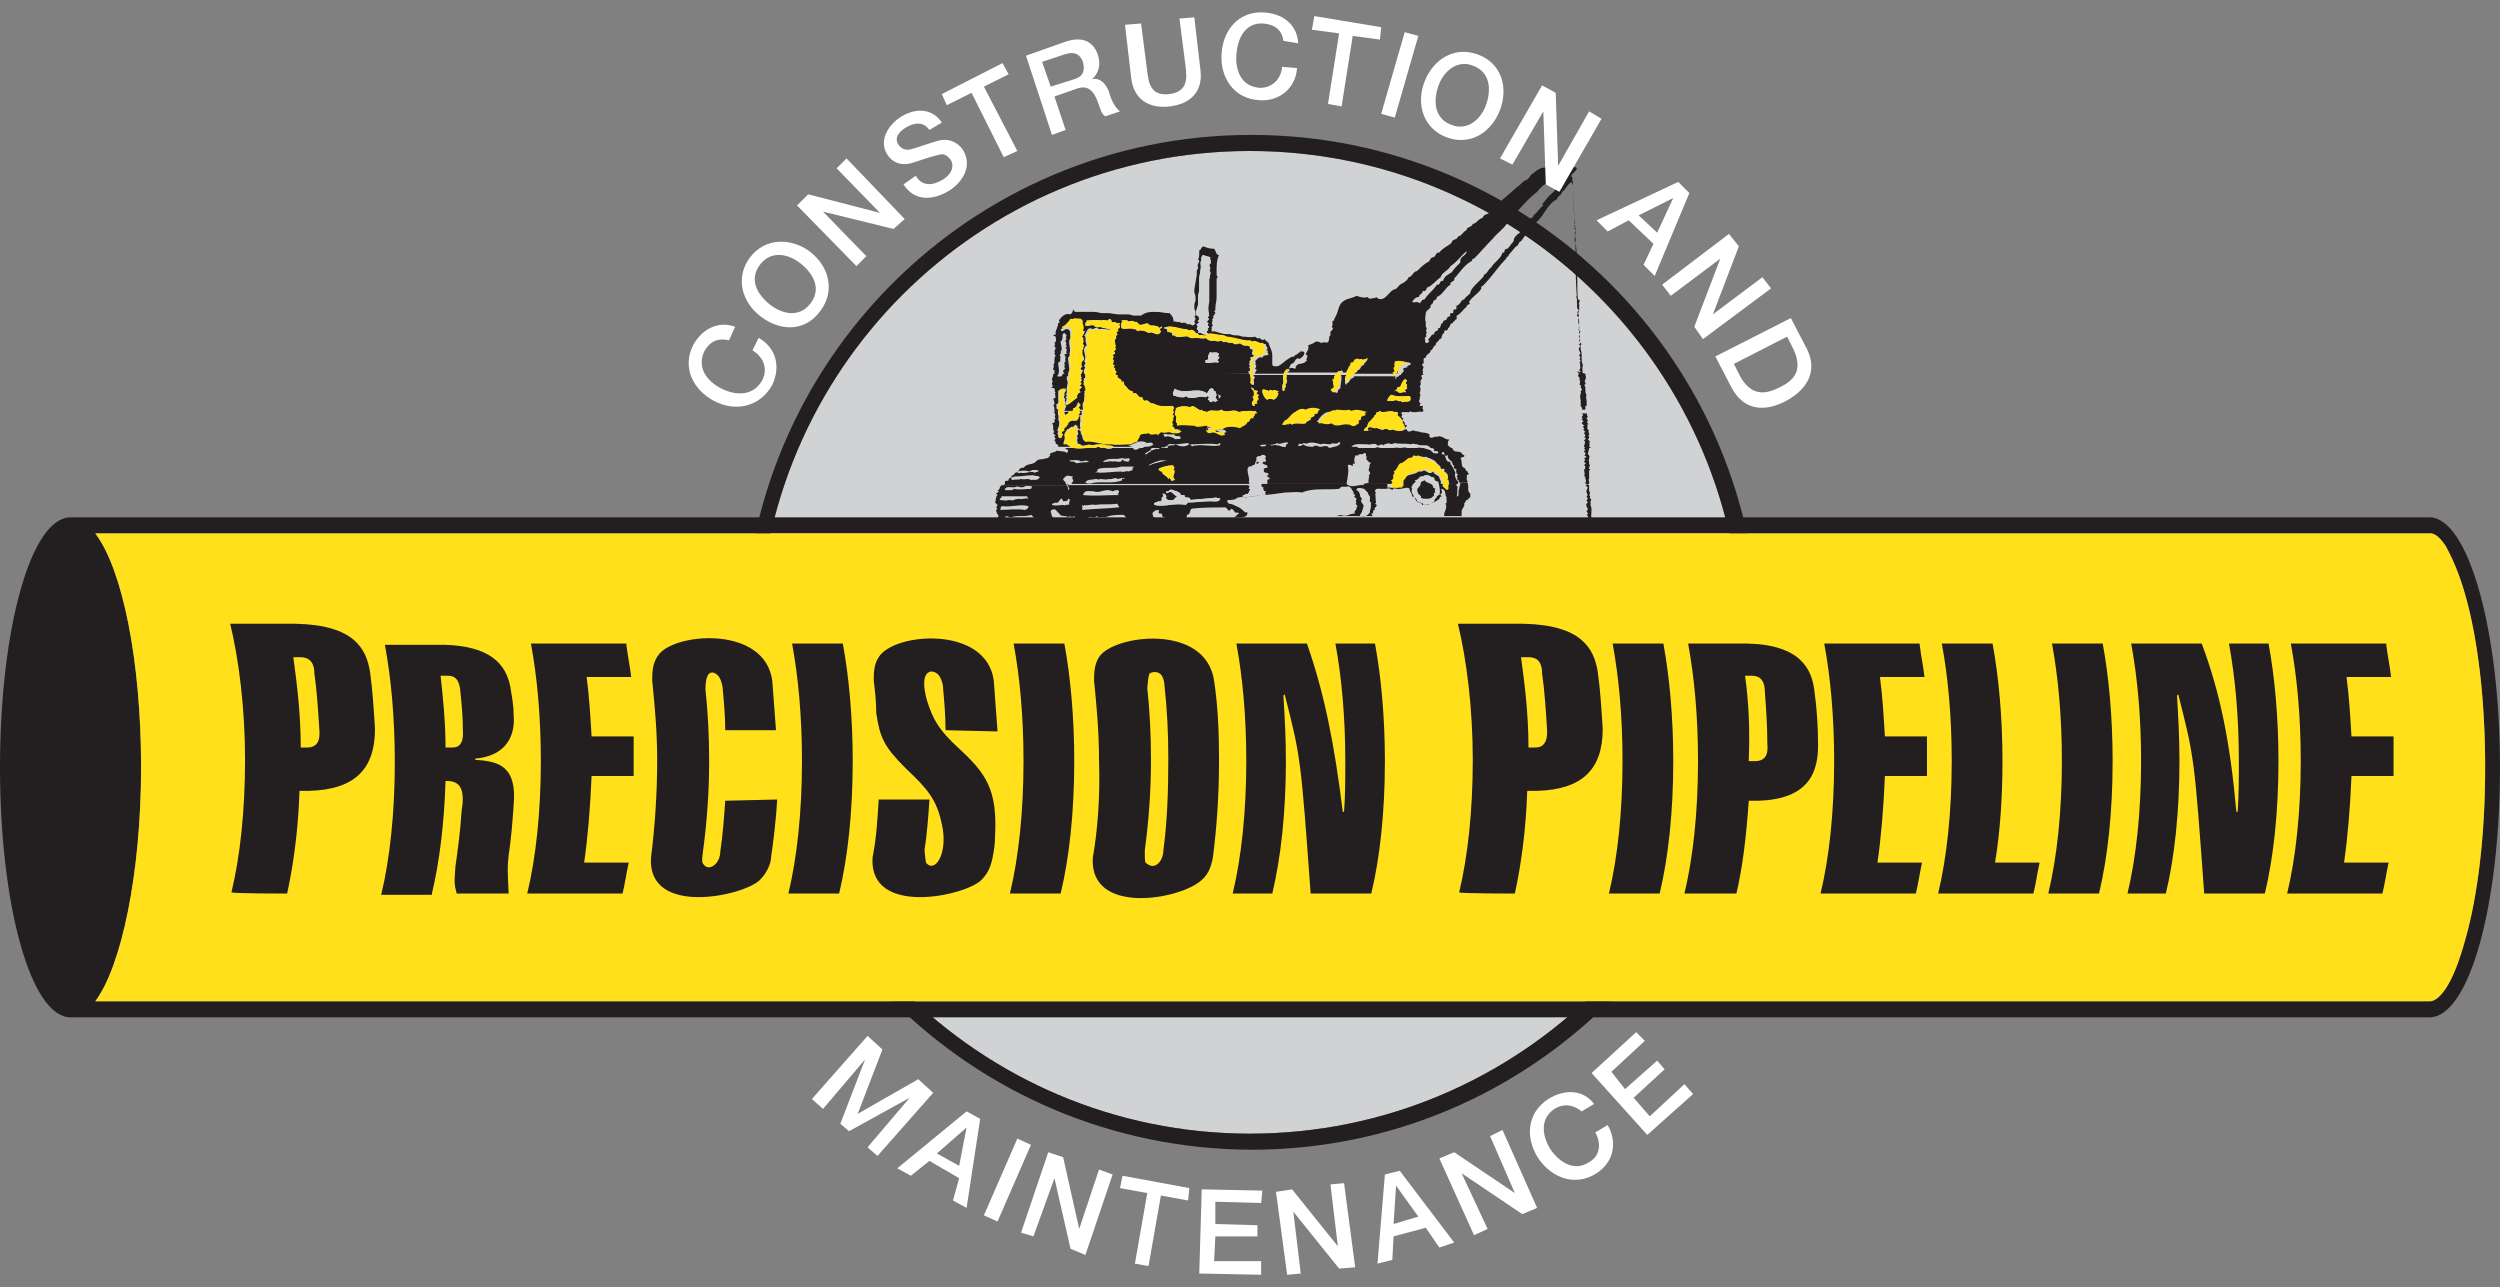 <?xml version="1.0" encoding="utf-8"?>
<!-- Generator: Adobe Illustrator 17.1.0, SVG Export Plug-In . SVG Version: 6.00 Build 0)  -->
<!DOCTYPE svg PUBLIC "-//W3C//DTD SVG 1.1//EN" "http://www.w3.org/Graphics/SVG/1.1/DTD/svg11.dtd">
<svg version="1.1" xmlns="http://www.w3.org/2000/svg" xmlns:xlink="http://www.w3.org/1999/xlink" x="0px" y="0px"
	 viewBox="0 0 202 104" style="enable-background:new 0 0 202 104;" xml:space="preserve">
<rect x="0" y="0" width="202" height="104" fill="#808080" stroke="none"/>
<style type="text/css">
	.st0{display:none;}
	.st1{display:inline;}
	.st2{clip-path:url(#SVGID_2_);}
	.st3{display:inline;opacity:0.15;fill:#2F2F2F;}
	.st4{display:inline;opacity:0.96;fill:#2F2F2F;}
	.st5{display:inline;fill:#FFE01B;}
	.st6{display:inline;fill:#565656;}
	.st7{fill:#2F2F2F;}
	.st8{opacity:0.96;}
	.st9{opacity:0.96;fill:#2F2F2F;}
	.st10{fill:#B1B1B1;}
	.st11{display:inline;fill:none;stroke:#C9AC1C;stroke-width:2.832;stroke-miterlimit:10;}
	.st12{opacity:0.15;fill:#2F2F2F;}
	.st13{fill:#FFE01B;}
	.st14{fill:#FFFFFF;}
	.st15{fill:#066A89;}
	.st16{fill:#0092C9;}
	.st17{display:inline;fill:#A3A3A3;}
	.st18{display:inline;fill:#EFEFEF;}
	.st19{display:inline;fill:url(#SVGID_3_);}
	.st20{clip-path:url(#SVGID_5_);fill:url(#SVGID_6_);}
	.st21{clip-path:url(#SVGID_5_);fill:url(#SVGID_7_);}
	.st22{clip-path:url(#SVGID_5_);fill:url(#SVGID_8_);}
	.st23{clip-path:url(#SVGID_5_);fill:url(#SVGID_9_);}
	.st24{display:inline;fill:url(#SVGID_10_);}
	.st25{opacity:0.61;}
	.st26{clip-path:url(#SVGID_12_);fill:url(#SVGID_13_);}
	.st27{clip-path:url(#SVGID_12_);fill:url(#SVGID_14_);}
	.st28{clip-path:url(#SVGID_12_);fill:url(#SVGID_15_);}
	.st29{clip-path:url(#SVGID_12_);fill:url(#SVGID_16_);}
	.st30{display:inline;fill:url(#SVGID_17_);}
	.st31{clip-path:url(#SVGID_19_);fill:url(#SVGID_20_);}
	.st32{clip-path:url(#SVGID_19_);fill:url(#SVGID_21_);}
	.st33{clip-path:url(#SVGID_19_);fill:url(#SVGID_22_);}
	.st34{clip-path:url(#SVGID_19_);fill:url(#SVGID_23_);}
	.st35{display:inline;fill:url(#SVGID_24_);}
	.st36{clip-path:url(#SVGID_26_);fill:url(#SVGID_27_);}
	.st37{clip-path:url(#SVGID_26_);fill:url(#SVGID_28_);}
	.st38{clip-path:url(#SVGID_26_);fill:url(#SVGID_29_);}
	.st39{clip-path:url(#SVGID_26_);fill:url(#SVGID_30_);}
	.st40{fill:#4D4D4D;}
	.st41{fill:#616161;}
	.st42{display:inline;fill:none;stroke:#D3D3D3;stroke-miterlimit:10;}
	.st43{fill:#E3E2E3;}
	.st44{fill:#231F20;}
	.st45{display:inline;fill:url(#SVGID_31_);}
	.st46{clip-path:url(#SVGID_33_);fill:url(#SVGID_34_);}
	.st47{clip-path:url(#SVGID_33_);fill:url(#SVGID_35_);}
	.st48{clip-path:url(#SVGID_33_);fill:url(#SVGID_36_);}
	.st49{clip-path:url(#SVGID_33_);fill:url(#SVGID_37_);}
	.st50{display:inline;fill:url(#SVGID_38_);}
	.st51{clip-path:url(#SVGID_40_);fill:url(#SVGID_41_);}
	.st52{clip-path:url(#SVGID_40_);fill:url(#SVGID_42_);}
	.st53{clip-path:url(#SVGID_40_);fill:url(#SVGID_43_);}
	.st54{clip-path:url(#SVGID_40_);fill:url(#SVGID_44_);}
	.st55{fill:#F4F4F4;}
	.st56{display:inline;fill:#FFFFFF;}
	.st57{display:inline;fill:#C6C6C6;}
	.st58{display:inline;fill:#616161;}
	.st59{fill:#00FF00;}
	.st60{display:inline;fill:#F4F4F4;}
	.st61{fill:#CECECE;}
	.st62{display:inline;fill:none;stroke:#FFFFFF;stroke-miterlimit:10;}
	.st63{fill:#EFEFEF;}
	.st64{display:inline;fill:none;stroke:#2F2F2F;stroke-miterlimit:10;}
	.st65{display:inline;fill:#D0D0D1;}
	.st66{fill:none;stroke:#FFFFFF;stroke-width:2.365;stroke-linecap:round;stroke-linejoin:round;stroke-miterlimit:10;}
	.st67{display:inline;fill:none;stroke:#05FFAE;stroke-width:1.183;stroke-miterlimit:10;}
	.st68{display:inline;fill:#33BDFF;}
	.st69{fill:none;stroke:#D3D3D3;stroke-miterlimit:10;}
	.st70{display:inline;fill:url(#SVGID_45_);}
	.st71{clip-path:url(#SVGID_47_);fill:url(#SVGID_48_);}
	.st72{clip-path:url(#SVGID_47_);fill:url(#SVGID_49_);}
	.st73{clip-path:url(#SVGID_47_);fill:url(#SVGID_50_);}
	.st74{clip-path:url(#SVGID_47_);fill:url(#SVGID_51_);}
	.st75{display:inline;fill:url(#SVGID_52_);}
	.st76{clip-path:url(#SVGID_54_);fill:url(#SVGID_55_);}
	.st77{clip-path:url(#SVGID_54_);fill:url(#SVGID_56_);}
	.st78{clip-path:url(#SVGID_54_);fill:url(#SVGID_57_);}
	.st79{clip-path:url(#SVGID_54_);fill:url(#SVGID_58_);}
	.st80{display:inline;fill:url(#SVGID_61_);}
	.st81{fill:#8D7A37;}
	.st82{clip-path:url(#SVGID_63_);fill:url(#SVGID_64_);}
	.st83{clip-path:url(#SVGID_63_);fill:url(#SVGID_65_);}
	.st84{clip-path:url(#SVGID_63_);fill:url(#SVGID_66_);}
	.st85{clip-path:url(#SVGID_63_);fill:url(#SVGID_67_);}
	.st86{clip-path:url(#SVGID_69_);fill:#4D4D4D;}
	.st87{display:inline;fill:url(#SVGID_70_);}
	.st88{fill:#707070;}
	.st89{fill:#D0D0D0;}
	.st90{clip-path:url(#SVGID_74_);fill:url(#SVGID_75_);}
	.st91{clip-path:url(#SVGID_74_);fill:url(#SVGID_76_);}
	.st92{clip-path:url(#SVGID_74_);fill:url(#SVGID_77_);}
	.st93{clip-path:url(#SVGID_74_);fill:url(#SVGID_78_);}
	.st94{display:inline;fill:#2F2F2F;}
	.st95{opacity:0.68;fill:#FFDF00;}
	.st96{opacity:0.9;fill:#2F2F2F;}
	.st97{fill:#050C0B;}
	.st98{fill:#DEDFE0;}
	.st99{fill:#E5E5E5;}
	.st100{fill:url(#SVGID_81_);}
	.st101{clip-path:url(#SVGID_83_);fill:url(#SVGID_84_);}
	.st102{clip-path:url(#SVGID_83_);fill:url(#SVGID_85_);}
	.st103{clip-path:url(#SVGID_83_);fill:url(#SVGID_86_);}
	.st104{clip-path:url(#SVGID_83_);fill:url(#SVGID_87_);}
	.st105{fill:#989898;}
	.st106{fill:#D0D2D3;}
	.st107{fill-rule:evenodd;clip-rule:evenodd;fill:#231F20;}
	.st108{fill:#231F20;stroke:#231F20;stroke-width:0.374;stroke-miterlimit:3.864;}
	.st109{fill-rule:evenodd;clip-rule:evenodd;fill:#FFFFFF;}
	.st110{fill:none;stroke:#989898;stroke-miterlimit:10;}
	.st111{fill:none;stroke:#FFFFFF;stroke-miterlimit:10;}
	.st112{fill:none;stroke:#FFFFFF;stroke-width:0.786;stroke-miterlimit:10;}
	.st113{fill:none;stroke:#FFFFFF;stroke-width:0.935;stroke-miterlimit:10;}
	.st114{fill:url(#SVGID_92_);}
	.st115{fill:url(#SVGID_93_);}
	.st116{clip-path:url(#SVGID_96_);fill:url(#SVGID_97_);}
	.st117{fill:none;stroke:#ABABAB;stroke-width:0.649;stroke-miterlimit:10;}
	.st118{fill:#A5A5A5;}
	.st119{fill:url(#SVGID_98_);}
	.st120{fill:url(#SVGID_99_);}
	.st121{clip-path:url(#SVGID_102_);fill:url(#SVGID_103_);}
	.st122{fill:url(#SVGID_104_);}
	.st123{fill:url(#SVGID_105_);}
	.st124{fill:url(#SVGID_106_);}
	.st125{fill:url(#SVGID_107_);}
	.st126{fill:url(#SVGID_108_);}
	.st127{fill:url(#SVGID_109_);}
	.st128{fill:url(#SVGID_110_);}
	.st129{opacity:0.29;fill:url(#SVGID_111_);}
	.st130{fill:url(#SVGID_112_);}
	.st131{fill:#6C6C6F;}
	.st132{fill:url(#SVGID_113_);}
	.st133{fill:url(#SVGID_114_);}
	.st134{fill:url(#SVGID_115_);}
	.st135{fill:url(#SVGID_116_);}
	.st136{opacity:0.29;fill:url(#SVGID_117_);}
	.st137{fill:url(#SVGID_118_);}
	.st138{fill:url(#SVGID_119_);}
	.st139{fill:url(#SVGID_120_);}
	.st140{clip-path:url(#SVGID_123_);fill:url(#SVGID_124_);}
	.st141{fill:none;stroke:#ABABAB;stroke-width:0.821;stroke-miterlimit:10;}
	.st142{fill-rule:evenodd;clip-rule:evenodd;fill:#A5A5A5;}
	.st143{fill:url(#SVGID_125_);}
	.st144{fill:url(#SVGID_126_);}
	.st145{clip-path:url(#SVGID_129_);fill:url(#SVGID_130_);}
	.st146{fill:#999999;}
	.st147{display:inline;fill:none;stroke:#999999;stroke-miterlimit:10;}
</style>
<g id="Contact_Page" class="st0">
</g>
<g id="Quality_Management" class="st0">
</g>
<g id="Safety_Page" class="st0">
</g>
<g id="Projects_Page" class="st0">
</g>
<g id="Services_Page" class="st0">
</g>
<g id="About_Us_Page" class="st0">
</g>
<g id="Home_Page">
</g>
<g id="Site_Specs">
</g>
<g id="Construction_Dude" class="st0">
</g>
<g id="DeviceOverlay">
</g>
<g id="PrimarNavBar">
	<g>
		<path class="st106" d="M101,12.2c21.9,0,39.7,17.8,39.7,39.7c0,21.9-17.8,39.7-39.7,39.7S61.3,73.8,61.3,51.9
			C61.3,29.9,79.1,12.2,101,12.2L101,12.2z"/>
		<path class="st107" d="M101,12.2c21.9,0,39.7,17.8,39.7,39.7c0,21.9-17.8,39.7-39.7,39.7S61.3,73.8,61.3,51.9
			C61.3,29.9,79.1,12.2,101,12.2L101,12.2z M60.1,51.9c0-22.6,18.3-41,41-41c22.6,0,41,18.3,41,41c0,22.6-18.3,41-41,41
			C78.4,92.8,60.1,74.5,60.1,51.9L60.1,51.9z"/>
		<path class="st107" d="M2.9,48.1c-1,3.5-1.6,8.4-1.6,13.9c0,5.5,0.6,10.4,1.6,13.9c0.5,1.8,1.1,3.1,1.6,4c0.6,0.9,1,1,1.2,1
			c0.1,0,0.6-0.1,1.2-1c0.6-0.9,1.1-2.2,1.6-4c1-3.5,1.6-8.4,1.6-13.9c0-5.5-0.6-10.4-1.6-13.9c-0.5-1.8-1.1-3.1-1.6-4
			c-0.6-0.9-1-1-1.2-1c-0.1,0-0.6,0.1-1.2,1C3.9,44.9,3.4,46.3,2.9,48.1L2.9,48.1z M7.7,43.1c2.2,2.9,3.7,10.3,3.7,18.9
			S9.8,78.1,7.7,80.9l188.7,0c0.1,0,0.6-0.1,1.2-1c0.6-0.9,1.1-2.2,1.6-4c1-3.5,1.6-8.4,1.6-13.9c0-5.5-0.6-10.4-1.6-13.9
			c-0.5-1.8-1.1-3.1-1.6-4c-0.6-0.9-1-1-1.2-1H7.7L7.7,43.1z M0,62c0-11.2,2.5-20.2,5.7-20.2h190.6c3.1,0,5.7,9,5.7,20.2
			c0,11.2-2.5,20.2-5.7,20.2H5.7C2.5,82.2,0,73.2,0,62L0,62z"/>
		<path class="st13" d="M7.7,43.1c2.2,2.9,3.7,10.3,3.7,18.9S9.8,78.1,7.7,80.9l188.7,0c0.1,0,0.6-0.1,1.2-1c0.6-0.9,1.1-2.2,1.6-4
			c1-3.5,1.6-8.4,1.6-13.9c0-5.5-0.6-10.4-1.6-13.9c-0.5-1.8-1.1-3.1-1.6-4c-0.6-0.9-1-1-1.2-1H7.7L7.7,43.1z"/>
		<path class="st44" d="M23.7,53.1l0.5,0c0.3,0,1.2,0,1.2,1.3c0.2,1.4,0.3,2.9,0.4,4.5c0.1,1-0.2,1.5-1,1.5h-0.5
			C24.3,57.7,24,55.3,23.7,53.1L23.7,53.1z M23.2,72.2c0.5-2.3,0.9-5.1,1-8.3l0.8,0c3.6-0.1,5.3-1.7,5.3-5c-0.1-1.6-0.2-3.2-0.4-4.6
			c-0.3-1.9-1.3-3.8-6-3.9l-5.3,0c0.7,2.9,1.2,6.8,1.2,11c0,4.1-0.4,7.8-1.1,10.7C18.7,72.2,23.2,72.2,23.2,72.2L23.2,72.2z"/>
		<path class="st44" d="M34.9,72.2c0.6-2.5,1-5.7,1.1-9.1c0.7,0,1.7,0.1,1.3,2.4c-0.1,1.6-0.3,3.1-0.5,4.5c-0.1,1.4-0.1,1.4,0.1,2.2
			h4.2c-0.1-2.1-0.1-2.1,0-3.1c0.2-1.3,0.3-2.6,0.4-4c0.3-3.2-1.2-3.6-3.1-3.7c0,0,0,0,0-0.1c3.1-0.3,3.2-2.6,3.1-3.6
			c0-0.6-0.1-1.2-0.2-1.8c-0.3-2.5-2-3.7-5.4-3.8l-4.8,0c0.5,2.7,0.8,5.9,0.8,9.5c0,4.1-0.4,7.8-1.1,10.7H34.9L34.9,72.2z
			 M35.6,54.6l0.5,0c0.4,0,1,0,1.1,1.3c0.1,1,0.2,2,0.2,3.1c0.1,1.4-0.6,1.4-0.9,1.4l-0.5,0C36,58.4,35.8,56.4,35.6,54.6L35.6,54.6z
			"/>
		<path class="st44" d="M50.3,72.2c0.2-0.8,0.3-1.6,0.5-2.5l-3.6,0c0.3-2.1,0.5-4.5,0.6-7l3.4,0c0-0.4,0-0.8,0-1.2c0-0.7,0-1.4,0-2
			l-3.4,0c-0.1-1.7-0.2-3.3-0.4-4.8l3.6,0c-0.1-0.9-0.3-1.8-0.4-2.7h-7.7c0.5,2.7,0.8,5.9,0.8,9.5c0,4.1-0.4,7.8-1.1,10.7
			C42.6,72.2,50.3,72.2,50.3,72.2L50.3,72.2z"/>
		<path class="st44" d="M58.6,64.7c-0.1,1.4-0.2,2.8-0.4,4.1c0,1-0.9,1.6-1.3,1.1c-0.2-0.2-0.2-0.3-0.1-1.1c0.3-2.2,0.5-4.7,0.5-7.3
			c0-2-0.1-4-0.3-5.8c0-2.2,1.1-1.1,1.1-1c0.2,0.3,0.3,0.8,0.3,1c0.1,1.1,0.2,2.2,0.2,3.3h4.1c-0.1-1.4-0.2-2.7-0.3-4
			c-0.6-4.4-7.6-3.9-9.1-2.2c-0.6,0.7-0.6,1.5-0.6,2.2c0.2,2,0.4,4.1,0.4,6.4c0,2.9-0.2,5.5-0.5,7.9c-0.3,4.8,7.5,3.1,8.8,1.8
			c0.7-0.7,0.9-1.5,0.9-1.8c0.2-1.4,0.4-3,0.5-4.7L58.6,64.7L58.6,64.7z"/>
		<path class="st44" d="M67.8,72.2c0.7-2.9,1.1-6.6,1.1-10.7c0-3.5-0.3-6.8-0.8-9.5H64c0.5,2.7,0.8,5.9,0.8,9.5
			c0,4.1-0.4,7.8-1.1,10.7C63.7,72.2,67.8,72.2,67.8,72.2L67.8,72.2z"/>
		<path class="st44" d="M80.6,59.1c-0.1-1.4-0.2-2.8-0.3-4.1c-0.6-4.5-8.1-3.9-9.3-1.9c-0.4,0.6-0.4,1.3-0.4,1.9
			c0.1,0.8,0.2,1.7,0.2,2.6c0.3,2,0.6,2.7,2.4,4.5c1.7,1.6,2.5,2.5,2.9,4.5c0.5,2.1-0.4,3.9-1.2,3.2c-0.1-0.1-0.1-0.1-0.2-1.1
			c0.2-1.3,0.3-2.6,0.4-4.1l-4.1,0c-0.1,1.7-0.2,3.2-0.5,4.7c-0.3,4.8,7.5,3.1,8.8,1.8c0.7-0.7,0.8-1.4,0.9-1.8
			c0.1-0.5,0.2-1.1,0.2-1.7c0.2-3.8-0.7-5.1-3-7.2c-1.5-1.4-2-2.2-2.5-3.8c-0.7-2.5,0.4-2.6,0.9-2.1c0.2,0.2,0.4,0.7,0.4,1.1
			c0.1,1.1,0.2,2.2,0.2,3.4L80.6,59.1L80.6,59.1z"/>
		<path class="st44" d="M85.7,72.2c0.7-2.9,1.1-6.6,1.1-10.7c0-3.5-0.3-6.8-0.8-9.5h-4.1c0.5,2.7,0.8,5.9,0.8,9.5
			c0,4.1-0.4,7.8-1.1,10.7C81.6,72.2,85.7,72.2,85.7,72.2L85.7,72.2z"/>
		<path class="st44" d="M88.3,69.3c-0.3,4.7,7.1,3.4,8.8,1.8c0.7-0.6,0.8-1.4,0.9-1.8c0.3-2.3,0.5-5,0.5-7.9c0-2.3-0.1-4.4-0.4-6.4
			c-0.7-4.7-8.2-3.7-9.3-1.9c-0.4,0.6-0.4,1.4-0.4,1.9c0.2,2,0.4,4.1,0.4,6.4C88.9,64.3,88.7,67,88.3,69.3L88.3,69.3z M94,68.7
			c0,0.9-0.7,1.6-1.3,1.1c-0.2-0.1-0.2-0.1-0.2-1.1c0.3-2.2,0.5-4.7,0.5-7.3c0-2-0.1-4-0.3-5.8c0.1-1,0.1-1,0.2-1.2
			c0.2-0.1,0.6-0.2,0.9,0.1c0.2,0.2,0.3,0.7,0.3,1c0.2,1.8,0.3,3.7,0.3,5.8C94.4,64.1,94.3,66.5,94,68.7L94,68.7z"/>
		<path class="st44" d="M102.8,72.2c0.7-2.9,1.1-6.6,1.1-10.7c0-1.9-0.1-3.7-0.2-5.3l0.1-0.1c1.3,5.1,1.3,5.1,2.1,16.1h4.9
			c0.7-2.9,1.1-6.6,1.1-10.7c0-3.5-0.3-6.8-0.8-9.5h-3.2c0.5,2.7,0.8,5.9,0.8,9.5c0,1.4,0,2.8-0.1,4.1h-0.1
			C107.8,60,107,56,105.6,52l-5.7,0c0.5,2.7,0.8,5.9,0.8,9.5c0,4.1-0.4,7.8-1.1,10.7H102.8L102.8,72.2z"/>
		<path class="st44" d="M122.9,53.1l0.5,0c0.4,0,1.2,0,1.2,1.3c0.2,1.4,0.3,2.9,0.4,4.5c0.1,1.5-0.7,1.5-1,1.5h-0.5
			C123.5,57.7,123.2,55.3,122.9,53.1L122.9,53.1z M122.4,72.2c0.5-2.3,0.9-5.1,1-8.3l0.8,0c3.6-0.1,5.3-1.7,5.3-5
			c-0.1-1.6-0.2-3.2-0.4-4.6c-0.3-1.9-1.3-3.8-6-3.9l-5.3,0c0.7,2.9,1.2,6.8,1.2,11c0,4.1-0.4,7.8-1.1,10.7
			C117.9,72.2,122.4,72.2,122.4,72.2L122.4,72.2z"/>
		<path class="st44" d="M134.1,72.2c0.7-2.9,1.1-6.6,1.1-10.7c0-3.5-0.3-6.8-0.8-9.5h-4.1c0.5,2.7,0.8,5.9,0.8,9.5
			c0,4.1-0.4,7.8-1.1,10.7C130,72.2,134.1,72.2,134.1,72.2L134.1,72.2z"/>
		<path class="st44" d="M141,54.6l0.5,0c0.3,0,1.1,0,1.1,1.3c0.1,1.3,0.2,2.7,0.2,4.2c0.1,0.9-0.2,1.4-1,1.4h-0.5c0,0,0-0.1,0-0.1
			C141.4,59,141.3,56.7,141,54.6L141,54.6z M140.3,72.2c0.5-2.1,0.8-4.6,1-7.5l0.7,0c4.4-0.1,4.9-2.6,4.9-4.5c0-1.5-0.1-3-0.3-4.4
			c-0.2-1.7-1.1-3.7-5.4-3.8l-4.8,0c0.5,2.7,0.8,5.9,0.8,9.5c0,4.1-0.4,7.8-1.1,10.7H140.3L140.3,72.2z"/>
		<path class="st44" d="M154.8,72.2c0.2-0.8,0.3-1.6,0.5-2.5l-3.6,0c0.3-2.1,0.5-4.5,0.6-7l3.4,0c0-0.4,0-0.8,0-1.2c0-0.7,0-1.4,0-2
			l-3.4,0c-0.1-1.7-0.2-3.3-0.4-4.8l3.6,0c-0.1-0.9-0.3-1.8-0.4-2.7h-7.7c0.5,2.7,0.8,5.9,0.8,9.5c0,4.1-0.4,7.8-1.1,10.7
			C147.1,72.2,154.8,72.2,154.8,72.2L154.8,72.2z"/>
		<path class="st44" d="M164.3,72.2c0.2-0.8,0.3-1.6,0.5-2.5l-3.6,0c0.4-2.4,0.6-5.2,0.6-8.2c0-3.5-0.3-6.8-0.8-9.5h-4.1
			c0.5,2.7,0.8,5.9,0.8,9.5c0,4.1-0.4,7.8-1.1,10.7C156.5,72.2,164.3,72.2,164.3,72.2L164.3,72.2z"/>
		<path class="st44" d="M169.6,72.2c0.7-2.9,1.1-6.6,1.1-10.7c0-3.5-0.3-6.8-0.8-9.5h-4.1c0.5,2.7,0.8,5.9,0.8,9.5
			c0,4.1-0.4,7.8-1.1,10.7C165.5,72.2,169.6,72.2,169.6,72.2L169.6,72.2z"/>
		<path class="st44" d="M175,72.2c0.7-2.9,1.1-6.6,1.1-10.7c0-1.9-0.1-3.7-0.2-5.3l0.1-0.1c1.3,5.1,1.3,5.1,2.1,16.1h4.9
			c0.7-2.9,1.1-6.6,1.1-10.7c0-3.5-0.3-6.8-0.8-9.5h-3.2c0.5,2.7,0.8,5.9,0.8,9.5c0,1.4,0,2.8-0.1,4.1h-0.1
			c-0.5-5.6-1.3-9.6-2.8-13.6l-5.7,0c0.5,2.7,0.8,5.9,0.8,9.5c0,4.1-0.4,7.8-1.1,10.7C171.8,72.2,175,72.2,175,72.2L175,72.2z"/>
		<path class="st44" d="M192.5,72.2c0.2-0.8,0.3-1.6,0.5-2.5l-3.6,0c0.3-2.1,0.5-4.5,0.6-7l3.4,0c0-0.4,0-0.8,0-1.2c0-0.7,0-1.4,0-2
			l-3.4,0c-0.1-1.7-0.2-3.3-0.4-4.8l3.6,0c-0.1-0.9-0.3-1.8-0.4-2.7h-7.7c0.5,2.7,0.8,5.9,0.8,9.5c0,4.1-0.4,7.8-1.1,10.7H192.5
			L192.5,72.2z"/>
		<path class="st44" d="M86.1,39.2C86.1,39.2,86.1,39.2,86.1,39.2c0.2,0,0.2,0.3,0.2,0.4c0.2-0.1,0-0.2,0-0.4l14.6,0
			c0,0,0,0.1,0.1,0.1c0,0-0.1,0.1-0.1,0.2c0.1,0,0.1,0,0.1,0.1c-0.1,0.1-0.1,0.4-0.3,0.3c-0.1,0.1-0.3,0.1-0.3,0.2
			c0.1,0.1,0.2,0.1,0.3,0.1c0.3-0.2,0.6,0,0.9-0.2c0.1,0,0.2,0,0.3,0c0.1-0.1,0.5,0.1,0.3-0.2l0.1-0.1c-0.1,0-0.2,0-0.2-0.1
			c-0.1-0.1,0-0.2,0-0.2c-0.2,0-0.2-0.2-0.2-0.3l7,0c0.2,0.1,0.4,0,0.7,0l2.6,0c0,0,0,0-0.1,0l0,0.3l0.9,0v-0.1c0,0,0.1,0,0.1,0
			v-0.2h1c0.2,0.1-0.2,0.2,0,0.4c-0.1,0.2,0,0.4,0.1,0.5c0,0,0,0.1,0,0.1c0.2,0.2,0.2,0.5,0.5,0.5c0.1,0.1,0.2,0,0.2,0.2
			c0.2,0,0.3-0.1,0.5,0c0.1,0,0.2-0.1,0.2-0.2c0.3,0.1,0.1-0.3,0.4-0.4c0,0,0-0.1,0-0.1c0,0,0.1-0.1,0.2-0.1c0.1-0.3,0-0.6,0-0.9
			l0.4,0c-0.2,0.2,0.2,0.3,0.2,0.4c0.3-0.1,0.1-0.3,0.1-0.4l0.8,0c0,0.1-0.1,0.2,0.1,0.2c-0.1,0.2,0,0.6-0.1,0.8l0.1,0
			c0.1-0.1,0-0.4,0.1-0.6c0-0.2,0.1-0.3,0.1-0.5l0.6,0c0,0,0,0.1,0,0.1c0.1,0.3-0.1,0.5,0.2,0.8l0,0.3c-0.2,0-0.1,0.2-0.3,0.2
			c-0.1,0.1-0.1,0.2-0.2,0.3c0.1,0.2-0.2,0.4-0.2,0.6v0.4h-1.4c-0.1-0.3,0.3-0.6,0.1-1c0.2-0.1,0-0.4,0.1-0.5
			c-0.2-0.2,0-0.6-0.4-0.7c-0.1,0,0,0.1,0,0.2c0.1,0.2-0.3,0.2,0,0.4c-0.1,0-0.2,0.1-0.2,0.2c-0.2,0.2-0.5,0.3-0.7,0.4
			c-0.5,0.1-0.7-0.1-1.1-0.2c0-0.2-0.2-0.3-0.4-0.4c0-0.3-0.2-0.3-0.2-0.6c-0.2-0.2-0.5,0-0.8,0c-0.2,0.1-0.5-0.2-0.6,0.1
			c-0.1-0.1-0.3-0.2-0.5-0.1c-0.1,0-0.2,0-0.4,0c-0.1,0-0.5-0.1-0.5,0.2c0,0.1,0.2,0.1,0,0.2c0.1,0.2,0,0.4,0.1,0.7l-0.1,0.1
			c0.4,0.2-0.2,0.3,0,0.5c-0.3,0,0,0.3-0.3,0.3c0,0.1,0.1,0.1,0.1,0.2h-3.1c0.1,0,0.3,0,0.5-0.1c0.2,0.1,0.5,0.1,0.7,0
			c0.2-0.1,0.3-0.1,0.5-0.1c-0.2-0.2,0.2-0.3,0.1-0.5l0.1-0.1c-0.1-0.1-0.2-0.2-0.1-0.3c-0.1-0.1,0-0.2,0-0.3l-0.2-0.2
			c0.3-0.1-0.2-0.2,0-0.3c-0.2-0.2-0.2-0.5-0.5-0.5c-0.3,0.1-0.5-0.1-0.7,0.2c-1.1,0.1-2.1-0.1-3,0.3c-0.4-0.1-1,0-1.4,0
			c-0.7,0.1-1.3,0.2-2,0.2c-0.7,0.1-1.1,0.1-1.8,0.2c-0.2,0.2-0.5,0.2-0.8,0.2c-0.1,0.1,0,0.2,0.1,0.3c0.2,0,0.4,0.1,0.6,0.2
			c0.3,0.1,0.5,0.3,0.7,0.5h0.2c0,0.5-0.6,0.4-1.1,0.4c0.1,0,0.1-0.1,0.2-0.1c0-0.2,0.2-0.1,0.2-0.2c-0.1-0.2-0.2,0-0.3-0.1
			c-0.1-0.1-0.1-0.2-0.3-0.3C99.2,41.5,99.2,41,99,41c-0.9,0-1.9,0-2.7,0.1c-0.2,0.1-0.1,0.5-0.4,0.5c0,0.3-0.1,0.3-0.3,0.3
			c-0.5,0-1.2,0.2-1.7-0.2c0,0,0-0.1,0-0.1c0-0.2-0.2,0-0.3-0.2c0,0,0.1-0.2,0-0.2c-0.2,0-0.4,0.1-0.5,0.3c0.1,0.1,0,0.3,0.2,0.3
			v0.1h-2.3c0-0.1-0.1-0.2-0.2-0.3c-0.6,0-1,0-1.5,0.2c-0.2-0.1-0.5,0.1-0.7-0.1c-0.2,0.3-0.7-0.2-0.7,0.3c-0.4-0.1-0.9,0.2-1.1-0.3
			c-0.2,0.2-0.4-0.1-0.5,0.1c-0.2-0.2-0.6,0-0.7-0.3c-0.2-0.1-0.3-0.5-0.6-0.3c-0.1,0-0.1,0.1-0.1,0.2c0.1,0.1,0,0.3,0.2,0.4
			c-0.1,0.1,0,0.2,0.1,0.2h-2.7c0.3-0.2,1,0.2,1.1-0.2c-0.1,0.1-0.1-0.1-0.3-0.2c-0.5,0.2-1.1,0-1.6,0.2c-0.2,0-0.4-0.2-0.5,0
			c-0.1,0.1,0.1,0.2,0.2,0.2c0.1-0.2,0.3,0,0.4,0h0.1l0.4,0l0.1,0h-0.5c0,0-0.1,0-0.1,0h-1.1c0,0,0-0.1,0-0.1
			c-0.1-0.1-0.1-0.1,0-0.2l-0.2-0.3c0,0,0.1,0,0.1,0c-0.3-0.1,0.1-0.3-0.1-0.4c0-0.1,0.1-0.1,0.1-0.2l-0.2-0.2
			c0.1-0.2,0-0.4,0.2-0.6l-0.1-0.1c0-0.1,0.2-0.1,0.2-0.2l-0.1-0.1c0.2,0,0.2-0.3,0.2-0.3c0.1,0,0.1,0,0.1-0.1L86.1,39.2L86.1,39.2z
			 M115.7,39.2c0,0,0,0.1,0,0.2l0.2,0.1c-0.1,0.1-0.1,0.2,0,0.3c-0.3,0,0,0.2-0.2,0.3c-0.2,0.2-0.3,0.2-0.6,0.2
			c-0.1,0-0.3,0-0.4-0.1c0.1-0.1-0.1-0.2-0.2-0.3c0-0.1-0.2-0.3,0-0.5c0.1-0.1,0.1-0.2,0.2-0.3L115.7,39.2L115.7,39.2z M128.4,39.2
			l0,0.5c0.2,0.1-0.1,0.3,0.1,0.4c-0.1,0.1,0,0.2,0.1,0.3c-0.2,0.1,0,0.3-0.1,0.4c0.2,0.3,0,0.8,0.1,1.2h-0.3c0.1-0.1,0-0.2,0-0.3
			l-0.1-0.1c0.3-0.1-0.2-0.3,0.1-0.4c0-0.2-0.3-0.4,0-0.6c0,0-0.1-0.1-0.1-0.2c0.2-0.1,0-0.2,0-0.3c0.2-0.1-0.1-0.3,0-0.5l0.1-0.2
			l-0.2-0.2l0.1,0c0-0.1,0-0.1,0-0.1L128.4,39.2L128.4,39.2z M83.1,40.9c-0.6-0.2-1.4,0.1-2.1,0c-0.2,0-0.1,0.2-0.2,0.3
			c0.6,0,1.4-0.1,2,0C82.9,41.2,83.1,41.1,83.1,40.9L83.1,40.9z M90.3,40.7c-0.7,0.1-1.2,0-1.8,0.1c-0.3-0.1-0.7,0.1-0.9,0
			c0,0.2-0.2-0.1-0.2,0.1c0.2,0.1-0.1,0.2,0.1,0.3c1-0.1,1.9-0.1,2.8-0.2C90.6,41,90.3,40.9,90.3,40.7L90.3,40.7z M85.9,40.5
			c-0.2-0.6-0.3,0.3-0.6,0.1c-0.1,0.1-0.3,0-0.3,0.2c0.3,0.1,0.7,0,0.9,0c0.2,0.1,0.3-0.1,0.5,0c-0.1-0.2,0.2-0.5-0.1-0.5
			C86.3,40.5,86.1,40.5,85.9,40.5L85.9,40.5z M83,40.1c-0.8,0-1.4,0-2.1,0c0.1,0.2-0.2,0.1-0.1,0.3c0.2,0,0.4,0.1,0.7,0
			c0.2,0,0.4,0.1,0.6-0.1c0,0.1,0.1,0,0.2,0c0.2,0.1,0.6-0.1,0.8,0C83.2,40.4,83,40.2,83,40.1L83,40.1z M90.4,39.8
			c0.1-0.3-0.3-0.2-0.5-0.1c-0.6-0.3-1,0.2-1.5,0c-0.3,0-0.6-0.1-0.8,0.1l-0.1,0.2c1,0.1,1.8,0,2.9,0C90.3,39.9,90.3,39.9,90.4,39.8
			L90.4,39.8z M95.4,40c0-0.2-0.2-0.2-0.3-0.3c-0.2,0-0.5-0.3-0.7,0c-0.1,0-0.2,0-0.2,0.1c0.1,0.1,0.2,0,0.2,0
			c0.3-0.2,0.4,0.2,0.7,0.3c-0.1,0.1-0.2,0.2-0.3,0.3c-0.2,0-0.5,0.1-0.6-0.2c0.1-0.1,0-0.2-0.1-0.3c0,0-0.1,0-0.2,0
			c0.3,0.2-0.2,0.3,0,0.5c-0.1,0.1-0.2,0.1-0.2,0.2c0,0,0,0,0-0.1h-0.1c-0.1,0.1-0.5,0.1-0.3,0.3c0.8,0.2,1.6-0.2,2.5,0l0.2-0.2
			c0.6,0,1.2-0.1,1.8-0.1c0.3,0,0.7,0.1,0.8-0.2c-0.1-0.1-0.3,0-0.3-0.1c-0.7,0.1-1.3,0.1-2.1,0.2c-0.1-0.4-0.5,0-0.5-0.4L95.4,40
			L95.4,40z M110.5,39.8l-0.3-0.3c-0.2,0-0.5-0.2-0.6,0.1c0.4,0.1,0.2,0.6,0.5,0.7c-0.3,0.2,0.1,0.4,0.1,0.6
			c-0.1,0.2-0.1,0.5-0.3,0.7c0,0,0,0.1,0,0.1c0.1,0,0.3,0.1,0.4,0c0.2-0.1,0.4-0.2,0.4-0.5c0.1-0.2,0-0.5,0.1-0.6c0,0,0,0-0.1,0
			c0-0.1-0.1-0.2,0-0.3C110.7,40,110.5,40,110.5,39.8L110.5,39.8z M83.4,39.3c-0.2,0-0.4-0.1-0.6,0c-0.1,0.1-0.4,0.1-0.6,0
			c-0.4,0.2-0.8-0.1-1,0.2c0,0,0,0,0,0.1l0.6,0l0.1-0.1c0.5,0.1,1,0,1.5,0C83.2,39.5,83.4,39.4,83.4,39.3L83.4,39.3z M99.6,41.9
			C99.6,41.9,99.5,41.9,99.6,41.9C99.5,41.9,99.5,41.9,99.6,41.9C99.6,41.9,99.6,41.9,99.6,41.9L99.6,41.9z"/>
		<path class="st44" d="M86.9,36.2c0.5,0.1,1.1-0.1,1.7,0c0,0,0,0,0,0l0.4,0c0.1,0,0.1,0,0.2,0l0.1,0c0.2,0.1,0.4,0.1,0.6,0l1.6,0
			c0.1,0,0.1,0.1,0.1,0.1c0.2,0.1,0.3,0,0.5-0.1l1,0c0,0-0.1,0-0.1,0.1c-0.1,0.2-0.4,0.2-0.5,0.4l0.2,0c0-0.2,0.3-0.1,0.3-0.3
			c0.2,0,0.4-0.2,0.6-0.1c0,0,0.1-0.1,0.1-0.1l21.3,0c0.3,0.1,0.6,0.1,0.8,0.4c0.1,0,0.3,0.1,0.4,0c0.1-0.3-0.5,0-0.3-0.3
			c0,0,0,0-0.1-0.1l1.5,0c0,0,0.1,0.1,0.1,0.1c0.1,0.3,0.5,0.1,0.7,0.3c0,0.2,0.3,0.1,0.2,0.3l-0.3,0.1c0.2,0.3,0,0.7,0.3,0.8
			c0.2,0.1,0.1,0.3,0.3,0.3c0,0,0,0.1,0,0.1c0,0,0.1,0.1,0.1,0.1l-0.2,0.1c0.1,0.2-0.1,0.3,0.1,0.5c0,0-0.1,0.1-0.1,0.1l-0.6,0
			c0-0.1,0-0.2-0.2-0.3l0.1-0.1c-0.2-0.1,0-0.2,0-0.3h-0.1c0-0.1-0.1-0.3,0-0.4h-0.1c-0.2-0.1-0.1-0.2-0.1-0.3
			c-0.2,0-0.1-0.2-0.2-0.3c-0.1-0.1-0.4-0.3-0.3-0.5h-0.1c-0.2,0.1-0.2-0.1-0.2-0.2c-0.1-0.2-0.2,0-0.2,0l0,0.1
			c0.4,0,0.2,0.4,0.5,0.6c0,0,0,0,0.1,0c0.1,0,0.1,0.1,0.1,0.2c0.2,0.2,0.3,0.5,0.4,0.7c-0.1,0.2,0,0.4,0.1,0.6
			c0.2,0.1,0.1,0.2,0.1,0.3l-0.8,0c0,0,0,0,0.1-0.1l-0.1-0.1c0.2-0.2-0.2-0.1-0.1-0.3c0,0,0,0,0.1,0c0-0.3-0.1-0.4-0.3-0.5
			c-0.1-0.1,0.1-0.2,0-0.2c-0.1-0.1-0.2,0.1-0.3-0.1c0-0.2-0.3-0.3-0.4-0.5c-0.2-0.2-0.6-0.3-0.8-0.4c-0.2,0.1-0.5-0.1-0.7-0.1
			c-0.1,0.3-0.4,0.1-0.5,0.3l-0.4,0.3c-0.4,0-0.3,0.5-0.7,0.7c0.1,0.1,0.1,0.2,0,0.2c-0.1,0.2,0.1,0.4-0.2,0.5
			c0,0.1,0.1,0.1,0.1,0.2c0,0,0,0-0.1,0.1l-2.6,0c0.2,0,0.4-0.1,0.5-0.1c-0.1-0.2,0.1-0.5,0-0.6c0.3-0.2-0.1-0.3,0-0.5
			c0.1-0.2,0-0.4,0.2-0.5c-0.2,0-0.3-0.2-0.4-0.3c0-0.1,0-0.2,0.1-0.2c0,0,0,0-0.1,0c-0.1-0.1,0.1-0.3-0.2-0.3c0,0.2-0.4,0-0.3,0.2
			c-0.1,0.1-0.1,0.4,0,0.6c-0.1,0.4-0.4-0.1-0.6,0.1c0.1,0.5,0,0.9-0.1,1.5c0.1,0.1,0.1,0.1,0.2,0.1l-7,0c0-0.1,0-0.2,0-0.3
			c0-0.1,0.2,0,0.2-0.2h-0.1c0-0.1-0.2-0.1-0.1-0.2c0,0,0.1,0,0.1,0c0-0.3-0.2-0.1-0.4-0.3c0.1-0.1,0-0.1,0-0.2
			c0.1-0.1,0.2-0.1,0.3-0.1c0.1-0.3-0.3-0.2-0.4-0.4l0.1-0.1c0.4,0.1,0-0.3,0.2-0.4c-0.1-0.2-0.4-0.2-0.5,0c0.1,0.2-0.1,0.3-0.1,0.5
			c-0.1,0.1-0.3,0.2-0.5,0.2l-0.1,0.2c0,0.5,0.2,0.7,0.1,1.1c0.1,0,0,0.1,0,0.2l-14.6,0c0,0,0-0.1,0-0.1c0.3-0.2-0.1-0.3,0.1-0.5
			c-0.2,0-0.5-0.2-0.7,0.1c-0.3,0.2,0.2,0.3,0.1,0.5c0.1,0.1,0.2,0,0.3,0.1l-5.3,0c0,0,0,0,0.1-0.1l0-0.2c0.1-0.1,0.2,0,0.3-0.1
			c0,0,0-0.1,0-0.1l0.3-0.2c0,0,0,0-0.1,0c0-0.1,0.3-0.1,0.3-0.3c0.4,0,0.3-0.5,0.7-0.4c0.3-0.4,0.7-0.2,1-0.5
			c0.2-0.3,0.6-0.1,0.8-0.3c0,0.1,0.1,0,0.2,0c0-0.1,0.3-0.2,0.1-0.3c0.2-0.2,0.4-0.1,0.6-0.3c0.2,0.1,0.6,0,0.8,0.2
			c0,0,0.1-0.1,0.1-0.2c0-0.1-0.1-0.1-0.2-0.1c0,0,0,0,0-0.1L86.9,36.2L86.9,36.2z M93.6,36.2c-0.1,0-0.2,0-0.2,0L93.6,36.2
			L93.6,36.2z M128.4,36.2c0,0.2-0.2,0.5,0,0.6c0.1,0.1-0.1,0.4,0,0.5c0,0.1,0,0.2,0,0.2c0.2,0.1-0.2,0.4,0.1,0.4
			c-0.1,0.1-0.1,0.1-0.1,0.2c0,0.1,0,0.2,0,0.2c0,0.1,0,0.1,0,0.2c0,0.1,0,0.1,0,0.1l0,0.1c-0.1,0.1,0,0.1,0,0.2l0,0.2h-0.3
			c0-0.1,0.1-0.3,0-0.4c0-0.1,0-0.1,0-0.1l-0.1-0.2c0.1-0.1,0-0.2,0-0.4c0-0.1,0-0.1,0.1-0.1c-0.1-0.1,0.1-0.2-0.1-0.3
			c0-0.1,0.2-0.1,0.1-0.2c-0.3-0.1,0.2-0.3-0.1-0.3c0-0.1,0.1-0.1,0.2-0.2l-0.2-0.1c0.1,0,0.1-0.1,0.1-0.2c0-0.1-0.1,0-0.1-0.1v-0.1
			c0,0,0.1,0,0.1,0c0-0.1-0.1-0.1-0.1-0.2c0.1,0,0.1-0.1,0.1-0.2L128.4,36.2L128.4,36.2z M113.3,39.2v-0.3c0.2-0.1,0.2-0.4,0.5-0.5
			c0.3-0.1,0.6-0.1,0.8-0.3c0.1,0,0.2,0,0.3,0c0.3-0.3,0.5,0.4,0.9,0c0.1,0.3,0.5,0.3,0.5,0.5c0,0.1,0.2,0.3,0.1,0.5l0.1,0
			c0,0,0.1,0.1,0.1,0.1c0,0,0,0,0,0l-0.4,0c0-0.1-0.1-0.2-0.1-0.3c-0.3,0-0.1-0.5-0.4-0.3c-0.1-0.2-0.5-0.3-0.6-0.1
			c-0.4-0.1-0.3,0.3-0.7,0.3l0.1,0.1l-0.2,0.2c0,0,0,0,0,0L113.3,39.2L113.3,39.2z M114.8,39.2c0,0,0-0.1,0-0.1
			c0-0.1,0.2-0.1,0.3-0.2c0.2,0.1,0.5,0.1,0.6,0.3L114.8,39.2L114.8,39.2z M90.9,38.7c-0.2-0.2-0.4,0-0.6,0c-0.2-0.2-0.5,0.1-0.7,0
			c-0.3,0.1-0.5,0-0.7,0c-0.1,0.1-0.2,0-0.4,0c-0.3,0.1-0.7,0-0.8,0.3c0.2,0.1,0.4,0.1,0.7,0c0.8-0.1,1.6,0.1,2.3-0.2
			c-0.1,0,0-0.1,0-0.2C90.7,38.7,90.8,38.7,90.9,38.7L90.9,38.7z M84,38.6c0-0.2-0.3-0.1-0.5-0.2c-0.5,0-1,0.1-1.5,0.1
			c-0.1,0-0.2,0.1-0.3,0.1c0,0.1,0,0.1,0.1,0.2c0.2-0.1,0.5,0,0.7-0.1c0.3,0.1,0.6-0.1,0.8,0.1C83.4,38.7,83.8,38.9,84,38.6L84,38.6
			z M83.9,38c-0.2,0-0.5-0.1-0.7,0.1c-0.3-0.1-0.6-0.1-1,0c0,0.2,0.2,0.1,0.3,0.1c0.4,0.1,0.8-0.2,1.1,0
			C83.7,38.1,83.9,38.2,83.9,38L83.9,38z M91.6,37.7l-1,0c-0.6,0.2-1.3,0-1.9,0.2c0,0.2-0.1,0.2-0.2,0.3c0.1,0,0.2-0.1,0.3,0
			c0.6,0,1.2-0.1,1.8-0.1c0.2,0.1,0.4-0.1,0.6,0c0.1-0.1,0.4,0,0.3-0.3C91.4,37.7,91.6,37.9,91.6,37.7L91.6,37.7z M94.8,37.7
			c0,0,0-0.1,0-0.1c-0.4,0-0.9,0.1-1.2,0.3c0.1,0.1,0.1,0.2,0.3,0.2c0,0.3,0.4,0.3,0.5,0.6l0.1-0.1l0.2,0.3c0-0.1,0.1-0.1,0.2-0.1
			v-0.1c-0.3-0.2,0.2-0.5-0.1-0.8l0.1-0.1c0-0.1-0.2-0.1-0.2-0.2C94.7,37.7,94.7,37.7,94.8,37.7L94.8,37.7z M94.3,37.2
			c-0.1,0-0.3,0-0.5,0c-0.1,0-0.3,0.1-0.4,0.1c-0.2,0.1-0.5,0.2-0.6,0.3c0.2,0,0.3-0.1,0.3-0.1C93.4,37.4,93.9,37.3,94.3,37.2
			L94.3,37.2z M87.7,37.2c-0.1,0.1-0.2,0-0.3,0.1c-0.3-0.2-0.7-0.1-1-0.1c0.1,0.2,0.4,0,0.5,0.2c0.2,0.1,0.4-0.1,0.5,0
			c0.1-0.1,0.4,0,0.6-0.1L87.7,37.2L87.7,37.2z M91.2,37.3c0.3-0.5-0.3-0.1-0.5-0.3c-0.6,0.2-1-0.1-1.6,0.3c0.2,0.1,0.6-0.1,0.8,0
			c0.3-0.1,0.7,0.2,0.8-0.2C90.8,37.3,91,37.3,91.2,37.3L91.2,37.3z"/>
		<path class="st44" d="M85.5,33.2c-0.1,0.2,0.1,0.4,0,0.7c0.2,0.3,0,0.7-0.1,0.9c0,0,0.1,0,0.1,0c0,0.1,0,0.2-0.1,0.2
			c0.2,0.1,0,0.3,0.2,0.4c0,0,0.1,0,0.1,0c-0.1-0.1,0.1-0.2,0.1-0.3l-0.1-0.1c0-0.2,0.1-0.1,0.2-0.2c0-0.1,0-0.2,0-0.2
			c0.2-0.1,0.2-0.2,0.3-0.3c0-0.2,0.3-0.4,0.6-0.3c0.3,0,0.2-0.4,0.4-0.4c-0.3,0,0-0.2,0-0.3c-0.1,0-0.1-0.1-0.1-0.1l0.3,0
			c0,0.1,0,0.2,0,0.3c0,0.1-0.2,0-0.2,0.1c0.2,0,0,0.2,0.1,0.3c0,0.2-0.1,0.4,0,0.7c-0.3,0.2,0.2,0.2,0,0.4c0.2,0.1,0.1,0.5,0.3,0.6
			c0.7-0.1,1.4,0.3,2.1,0.2c0.4,0.1,1.1,0,1.6,0c0.2-0.1,0.3-0.2,0.5-0.2c0-0.2,0.2-0.3,0.2-0.5c0.1-0.2,0.5-0.1,0.7-0.2
			c0.3,0.3,0.6-0.1,0.8,0.2c0-0.1,0-0.1,0-0.1c0.1-0.1,0.2-0.1,0.2-0.2c0.3,0.2,0.6-0.1,0.9,0.1c0.3,0,0.6,0.1,0.8-0.2
			c-0.1,0.1-0.3-0.1-0.5,0c-0.1-0.1-0.1-0.4-0.3-0.3c0-0.1,0-0.1,0.1-0.2l-0.1-0.2c0.2-0.1,0-0.3,0.2-0.5l-0.2-0.1l0.2-0.2
			c-0.1,0-0.1-0.1-0.1-0.2l0.3,0c0,0.1,0.1,0.3,0,0.3l0.1,0.1c0.1,0.2-0.1,0.5,0.1,0.6c0,0.1,0,0.1,0,0.2c0.5-0.1,0.9,0,1.4,0
			c0.3,0.2,0.7,0,1,0c0.1,0.2,0.4,0,0.5,0.2l-0.1,0.1c-0.2-0.1-0.3,0.2-0.4,0c-0.1,0,0,0.1,0,0.2c0.1,0.1,0.2,0.1,0.3,0.1
			c0.4-0.2,0.6,0.2,1,0.2c0.1-0.1,0.1,0,0.2-0.1c-0.2-0.3-0.5-0.2-0.7-0.2l-0.1-0.1c0.2-0.2,0.5,0,0.7-0.2c0.4-0.2,1-0.1,1.3,0
			c0.2-0.2,0.5-0.2,0.6-0.5c0.3,0,0.1-0.4,0.4-0.3c0.1,0,0.1,0,0.1-0.2c0-0.2,0.2-0.2,0.3-0.2c-0.1,0-0.1-0.1-0.1-0.1l3.2,0
			c-0.1,0.1-0.2,0.2-0.3,0.3c-0.3,0.2-0.4,0.5-0.7,0.6l-0.2,0.3c0.2,0.1,0.4-0.1,0.5,0c0.1-0.2,0.2,0,0.3,0c0.3-0.2,0.8,0,1.1-0.1
			c0-0.1,0.2-0.2,0.4-0.3c-0.1-0.3,0.4-0.1,0.3-0.5c0.3,0.1,0.2-0.2,0.3-0.3l1,0c-0.1,0.1-0.3,0-0.3,0.2c-0.4,0.2-0.6,0.5-0.8,0.8
			h0.3c0.3,0.1,0.6,0.1,0.8,0c0.4,0.4,0.9,0,1.3,0.1c0.1,0,0.2,0,0.3,0.1c0.3,0.1,0.4-0.1,0.6-0.2v-0.1c-0.1-0.1,0.1-0.2,0.2-0.2
			c-0.2-0.4,0.5-0.2,0.3-0.5c0-0.1,0.1-0.1,0.2-0.1c-0.1,0-0.3,0-0.5-0.1l4,0c-0.2,0.2-0.5-0.1-0.7,0.1c0,0,0.1,0,0.1,0
			c0,0.1-0.1,0.2-0.1,0.2c0.3,0.1-0.2,0.3,0.2,0.4c-0.2,0.2,0.2,0.3,0.1,0.5l0.2,0.1l-0.2,0.2c0,0.1,0.1,0.1,0.2,0.1l0,0.1
			c0.2,0.2,0.4-0.1,0.6,0c0.1,0.1,0.2,0,0.4,0.1c0.3,0.1,0.5,0,0.8,0.2v0.2c0.2,0.2,0.4-0.1,0.6,0c0.4-0.2,0.7,0.3,1,0.2
			c0,0.1-0.1,0.1-0.1,0.2c-0.1,0.4,0.2,0.4,0.4,0.6l-1.5,0c-0.1-0.1-0.2-0.1-0.3-0.1c-0.3-0.4-0.7-0.1-1.1-0.3c-0.2,0-0.3-0.1-0.5,0
			c-0.5-0.1-0.8,0-1.3-0.1c-0.2,0.1-0.4,0.1-0.5,0c-0.1,0.1-0.3,0-0.4,0.2c-0.1-0.2-0.3,0-0.5,0c-0.2-0.3-0.6,0-0.8-0.1
			c-0.5,0-1.1-0.1-1.3,0.2l0.3,0l0.1,0c0.1,0,0.1,0.1,0.2,0.1l1.3,0c0.3-0.2,0.6,0.2,0.9,0c0.4,0.1,0.7-0.1,1.1,0
			c0.2,0,0.4-0.1,0.6,0c0.1,0,0.2,0,0.3,0c0.2,0.1,0.6-0.1,0.9,0c0.1,0,0.2,0.1,0.3,0.1l-21.3,0c0.2-0.1,0.4,0,0.5-0.2
			c-0.2-0.2-0.3,0.2-0.5,0c0,0.1-0.1,0.1-0.1,0.1l-0.2,0c-0.1,0-0.2,0-0.3,0l-1,0c0.1,0,0.1-0.1,0.2-0.1c0.2,0,0.5,0,0.7-0.2
			c-0.1-0.1-0.2-0.2-0.3-0.1c0-0.1-0.1,0-0.2,0C92,35.4,91.6,36,91.1,36c0.2,0,0.3,0.1,0.4,0.1l-1.6,0c0,0,0,0,0.1,0
			c-0.2-0.2-0.5,0-0.7-0.2c-0.1,0.1-0.1,0-0.2,0c-0.3,0-0.5,0-0.8,0.1c-0.3-0.2-0.5,0.1-0.9,0c-0.1-0.2-0.5-0.1-0.3-0.3
			c-0.2-0.1,0.1-0.3-0.1-0.5c0.3-0.1-0.1-0.4,0.2-0.5c0-0.1-0.1-0.1-0.2-0.1l0.1-0.1l-0.2-0.2l-0.2,0.2c-0.2-0.1-0.3,0.2-0.5,0.2
			c0,0.1-0.2,0.3-0.2,0.4c0.1,0.2,0,0.6-0.1,0.7c0.1,0,0.2,0,0.3,0c0.2,0.2,0.4,0.3,0.6,0.3l-1.3,0c0.1-0.2-0.3-0.2-0.2-0.4
			l-0.1-0.1l0.1-0.2c-0.1,0-0.1-0.1-0.1-0.2c0,0,0.1,0,0.1,0c0-0.1-0.2-0.1-0.2-0.2l0.1-0.1c-0.2-0.2,0-0.5-0.2-0.7
			c0.1,0,0.3-0.1,0.2-0.2c0,0,0-0.1,0-0.1l0.1-0.1c-0.2-0.1,0.1-0.3-0.1-0.4c0-0.1,0-0.1,0-0.2L85.5,33.2L85.5,33.2z M86.7,33.2
			c0,0.1,0,0.1-0.1,0.1c-0.1,0-0.2,0-0.2,0.2c-0.1,0-0.2,0.2-0.3,0.1c0-0.1-0.1-0.2-0.1-0.3L86.7,33.2L86.7,33.2z M114.4,33.2
			c-0.1,0-0.2,0-0.3,0L114.4,33.2L114.4,33.2z M128.2,33.2c0,0.2,0,0.3,0.1,0.5c-0.3,0.1,0.2,0.3-0.1,0.4c0.1,0.1,0.2,0.2,0.1,0.2
			c0,0-0.1,0-0.1,0c0.2,0.1-0.1,0.3,0.2,0.5c-0.2,0.1,0.2,0.3-0.1,0.4c0.1,0,0.1,0.1,0.1,0.2l-0.1,0.1c0,0,0.1,0.1,0.1,0.1l0.1,0.1
			c0,0-0.1,0-0.1,0c0.1,0.2,0,0.3,0,0.4h0.1c0,0,0,0,0,0.1l-0.4,0c-0.1-0.1-0.2-0.2,0-0.3c0,0,0,0-0.1,0c0.1-0.1,0.1-0.2,0-0.3
			c0-0.1,0.2-0.1,0.1-0.2c0,0-0.1-0.1-0.1-0.1c0.3-0.1-0.2-0.3,0.1-0.4l-0.2-0.2c0,0,0.1,0,0.1,0c0-0.2-0.2-0.2,0-0.3l-0.2-0.2
			c0-0.1,0.2-0.1,0.1-0.2c0-0.1-0.1,0-0.1-0.1l0.1-0.1c-0.3-0.1,0.2-0.2-0.1-0.4c0,0,0,0,0,0H128.2L128.2,33.2z M88.6,36.2
			c0-0.1,0.1-0.1,0.2-0.1c0,0,0.1,0,0.2,0.1L88.6,36.2L88.6,36.2z M89.1,36.2C89.2,36.2,89.2,36.1,89.1,36.2c0.1,0,0.1,0,0.1,0
			L89.1,36.2L89.1,36.2z M98.4,35.9c-0.7-0.1-1.5,0-2.2,0v0.1c0.1,0,0.1,0,0.1,0.1c0.1-0.1,0.2-0.1,0.3-0.1c0.7-0.1,1.2,0.1,1.9,0
			c0.1,0,0.1-0.1,0.1-0.2C98.5,35.8,98.4,35.9,98.4,35.9L98.4,35.9z M96.1,35.9L96,35.8c-0.3,0-0.7,0.1-1.1,0.1
			c-0.2,0-0.4-0.1-0.6,0.1c0.2,0.1,0.3-0.1,0.5,0c0.1-0.1,0.3-0.1,0.4,0C95.5,36.1,95.8,36.1,96.1,35.9L96.1,35.9z M104.1,35.8
			c-0.2-0.2-0.7,0.2-0.9,0c-0.5,0.3-1.1,0-1.4,0.2c0.1,0.1,0.4,0.1,0.5,0c0-0.3,0.2,0.1,0.3-0.1l0.1,0.1c0.2,0,0.3-0.1,0.5,0
			c0.1-0.1,0.4,0.2,0.7,0.1V36C103.9,35.9,104,35.9,104.1,35.8L104.1,35.8z M108.3,35.8l-0.1-0.1c-0.2,0.3-0.5,0-0.7,0.2
			c-0.3,0-0.5-0.1-0.8,0c-0.3-0.1-0.7-0.2-1-0.1c-0.2,0.1-0.2,0-0.4,0c-0.1,0.2-0.4-0.1-0.4,0.2c0.1,0.1,0.3,0,0.4-0.1
			c0.2,0.2,0.6,0.2,0.8,0.2l0.1-0.1c0.1,0.1,0.1,0,0.2,0c0.4,0.3,0.7-0.2,1,0.2C107.7,36.1,108.2,36.1,108.3,35.8L108.3,35.8z
			 M94.9,35.1l-0.6,0c-0.1-0.1-0.3,0-0.3,0l0.1,0.2c0.3-0.1,0.6,0,0.9,0.2c0.2-0.1,0.4,0.1,0.4-0.2h-0.1c0,0,0-0.1,0-0.1
			C95,35.3,94.9,35.2,94.9,35.1L94.9,35.1z M112.9,33.5c0.2-0.1-0.1-0.3-0.2-0.2c-0.3-0.2-0.7,0-1,0c-0.1,0-0.1-0.1-0.2-0.1
			c-0.1,0.1-0.4,0.1-0.3,0.3c-0.2,0-0.1,0.2-0.3,0.3c-0.1,0.2-0.4,0.3-0.4,0.6c-0.1,0.2-0.3,0.2-0.3,0.4c0.2,0,0.6,0,0.6-0.1
			l-0.2,0.1c-0.1,0,0-0.1-0.1-0.2c0.2-0.2,0.4,0,0.6,0c0.2-0.1,0.5,0.2,0.7,0.1c0.3-0.2,0.4,0.2,0.7,0c0.3,0.1,0.7,0.2,1,0
			c0-0.1,0-0.2,0-0.3c0,0-0.1,0-0.1,0c0.1-0.1,0-0.2-0.1-0.2c0.1-0.1,0-0.2,0-0.3c-0.1,0-0.1-0.1-0.2-0.2
			C113.1,33.7,112.9,33.6,112.9,33.5L112.9,33.5z"/>
		<path class="st44" d="M85.6,30.2c0,0.1-0.1,0.1-0.1,0.2l0.3,0c0-0.1,0.1-0.2,0.1-0.2l0.3,0c0,0.2,0,0.3,0,0.5
			c0.2,0.2-0.1,0.6,0,0.9c0,0.1,0,0.2-0.1,0.3c0,0,0.1,0,0.1,0c0,0.1,0,0.1-0.1,0.2l0.1,0.1c-0.1,0.2,0,0.4-0.2,0.5h0.2
			c0.3-0.2,0.5-0.4,0.8-0.6L87,32.1c0-0.1,0.1-0.4,0.3-0.4c0-0.1-0.1-0.1-0.1-0.2l0.2-0.2c0-0.1-0.1-0.1-0.2-0.1l0.2-0.2
			c-0.3-0.1,0.2-0.3-0.1-0.4l0.1-0.1c-0.1-0.1-0.1-0.2,0-0.3l0.3,0c0,0.1,0,0.2,0,0.3c-0.1,0.1-0.2,0.1-0.1,0.2
			c-0.2,0.2,0.2,0.3,0,0.4c0,0,0,0,0.1,0c-0.1,0.1,0.2,0.4-0.1,0.5c0.1,0.2,0,0.5,0,0.8c-0.2,0.2-0.1,0.5-0.1,0.7l-0.3,0
			c0-0.1,0.1-0.1-0.1-0.2c-0.1-0.1,0.1-0.2,0.1-0.2c0-0.1,0-0.2-0.1-0.2C87,32.8,86.9,33,86.7,33c0,0,0,0.1,0,0.2l-0.7,0
			c0,0,0-0.1,0.1-0.1c-0.2-0.1,0.3-0.3-0.1-0.4c0.3-0.1-0.1-0.3,0.1-0.5c-0.3,0,0-0.2-0.1-0.4c0-0.1,0.2-0.2,0-0.3c0,0,0,0,0-0.1
			c-0.2,0-0.3,0-0.5,0.2l0,0.1c0,0.2,0,0.3,0,0.5c0,0.2,0.1,0.4-0.2,0.5c0.2,0.1-0.1,0.3,0.2,0.4c0,0,0,0,0,0.1l-0.3,0
			c0-0.2,0-0.3-0.1-0.5c0.1,0,0.1,0,0.1-0.1c0,0,0-0.1,0-0.1l-0.1-0.3c0.4,0,0-0.4,0.2-0.5l-0.1-0.1c0.1,0,0-0.1,0-0.2
			c0-0.1-0.2,0-0.3-0.1c0.4,0-0.1-0.3,0.2-0.5c-0.1,0-0.1-0.1-0.1-0.2c0.1-0.2,0.1-0.3,0.1-0.4L85.6,30.2L85.6,30.2z M101.1,30.2
			c0,0.1,0,0.1,0,0.2c0,0.2,0.1,0.4,0,0.6c0,0.1,0.1,0.1,0.2,0.1c0.1-0.2-0.1-0.4,0.1-0.6c0-0.1-0.2-0.1-0.1-0.2c0,0,0,0,0,0l2.4,0
			c-0.1,0.3,0.1,0.7-0.1,0.9c0.1,0.2-0.1,0.3,0.1,0.4c0.2,0,0-0.3,0.2-0.3v-0.1c-0.2-0.1,0.1-0.2,0.1-0.3c0,0-0.1,0-0.1,0
			c0.3-0.1-0.2-0.3,0.1-0.4c0-0.1-0.1-0.1-0.2-0.1l0.1-0.1h4.1c-0.1,0.1-0.2,0.2-0.1,0.4c-0.3,0,0,0.3-0.1,0.4
			c0,0.1,0.2,0.3-0.1,0.4c-0.1,0.1-0.1,0.2,0,0.2c0.1,0,0.2,0,0.2,0c0.3,0.2,0.1-0.3,0.4-0.3c0-0.3,0.1-0.6,0.1-1c0,0-0.1,0-0.1,0
			l0.1-0.1c0,0,0,0,0,0l0.4,0c0,0.1,0,0.1,0,0.2c0,0-0.1,0.1-0.1,0.1c0,0.2-0.1,0.4,0.1,0.5v-0.1c0.3-0.1,0.2-0.4,0.6-0.5
			c0-0.1,0-0.1,0-0.1l3.4,0l0,0c-0.1,0,0,0.1-0.1,0.2c0,0,0.1,0,0.1,0c0-0.2,0.2-0.1,0.3-0.3l1.8,0c0,0,0,0-0.1,0.1
			c0.1,0,0.1,0.1,0.1,0.2c-0.2,0.2-0.1,0.3-0.1,0.5l-0.1,0.1c0.1,0.1,0.1,0.4,0,0.6l0.1,0.1c-0.1,0,0,0.2-0.1,0.2
			c0.1,0.2-0.2,0.3,0.1,0.5c0,0-0.1,0.1-0.1,0.2l0.3,0c-0.1,0.1,0,0.2-0.1,0.2c0.1,0,0.1,0.1,0.1,0.2l-0.1,0.1c-0.2-0.1-0.3,0-0.5,0
			l-0.3,0c0,0-0.1,0-0.1-0.1c0,0,0,0-0.1,0.1l-4,0c-0.3,0-0.6-0.1-0.8,0l-0.2-0.1c-0.4,0.1-0.7,0-1,0c-0.1,0.1-0.3,0-0.4,0.1
			c0,0,0,0,0,0l-1,0c0,0,0.1-0.1,0.1-0.1c-0.3-0.2-0.9-0.2-1.2,0c-0.3-0.2-0.5-0.1-0.7,0.1l-3.2,0c0-0.1,0-0.1-0.1-0.1
			c-0.1,0.1-0.2,0-0.3,0c-0.3,0-0.7,0-1,0.1c0-0.1-0.2,0-0.2-0.1c-0.4-0.1-0.9,0.2-1.2-0.1c-0.3,0.2-0.7,0-1,0.1l-0.2,0.1
			c-0.1-0.1-0.3,0-0.4-0.2c-0.1,0.1-0.2,0.1-0.2,0L96.7,33c-0.1-0.1-0.4-0.3-0.5-0.1c-0.4-0.1-0.9-0.1-1.2,0.1c0,0,0,0.1,0,0.1
			c0,0,0,0,0,0.1l-0.3,0c0-0.1,0.2-0.3,0-0.4c-0.6,0-1,0.1-1.5-0.2c-0.3,0.1-0.4-0.4-0.7-0.2c-0.1-0.1-0.2-0.1-0.2-0.3
			c-0.4,0.1-0.4-0.5-0.7-0.3c0,0-0.1-0.1-0.1-0.2c-0.4,0-0.4-0.4-0.7-0.5c0.1,0,0-0.1,0-0.2c0-0.1-0.1-0.1-0.2,0
			c0.1-0.4-0.4-0.2-0.3-0.6h-0.1c-0.2-0.1,0.1-0.2,0-0.3c0,0-0.1,0-0.1-0.1L101.1,30.2L101.1,30.2z M128.1,30.2c0,0,0,0.1,0,0.1
			c0.1,0.2,0,0.3,0,0.4c-0.2,0.1,0.2,0.3-0.1,0.4c0.2,0.2,0,0.6,0.2,0.8c-0.1,0.1,0,0.4,0,0.5c0,0.1,0,0.2,0,0.4c0,0-0.1,0-0.1,0
			c0,0.1,0,0.2,0,0.3l-0.3,0c0.1-0.1,0-0.1,0-0.2c0,0-0.1-0.1-0.1-0.2c0.1-0.1,0-0.1,0-0.2c0.1-0.1-0.1-0.4,0-0.6
			c0-0.1,0.1-0.2,0-0.3c0,0,0.2-0.1,0.1-0.2c-0.2-0.1,0.1-0.3-0.2-0.3c0.1,0,0-0.2,0.1-0.3l-0.1-0.1c0,0,0.1-0.1,0-0.2
			c0,0-0.1-0.1-0.1-0.2l0.1-0.1c-0.1-0.1-0.1-0.1-0.2-0.2c0,0,0,0,0,0L128.1,30.2L128.1,30.2z M113.9,32c-0.5,0-0.9,0.1-1.5-0.1
			c-0.2,0.2-0.3,0.3-0.3,0.5l0.5,0c0.2-0.2,0.4,0.1,0.6,0c0,0,0.1,0.1,0.1,0.1c0.2-0.1,0.4,0,0.6-0.1C114,32.3,114,32.1,113.9,32
			L113.9,32z M98.2,32.1c0,0,0.1-0.1,0.1-0.2c0,0,0.1,0,0.1,0c0.2,0.1,0,0.2,0.1,0.3c0-0.1,0.2-0.1,0.1-0.2c0-0.1-0.1-0.1-0.2-0.1
			c0,0-0.1,0-0.1,0l-0.1-0.3c-0.2,0-0.1-0.1-0.2-0.2c-0.3-0.1-0.3,0.2-0.5,0.4l-0.1-0.1c-0.8-0.4-1.7,0.2-2.5-0.3
			c0,0.2-0.2,0.3-0.1,0.5c0,0.1,0.1,0.1,0.2,0.1c0.2,0.1,0.4,0.1,0.7,0.1l0.1-0.1c0.5,0.4,1.1-0.1,1.6,0.1l0.2-0.1l0.1,0.1
			c0,0-0.1,0.1-0.1,0.1v0.1c0.1,0,0.1,0.1,0.2,0.2c0.1,0,0.3-0.2,0.4,0l0.1-0.1c0,0,0,0,0.1,0L98.2,32.1L98.2,32.1z M102.4,31.5
			c-0.1,0.1-0.2-0.1-0.4,0l0,0.2c0.1,0.3,0.2,0.5,0.4,0.6c0.1-0.1,0.4-0.1,0.5,0c0.2-0.1,0.3-0.2,0.4-0.5c-0.2-0.1,0-0.1,0-0.2
			c-0.2,0-0.4-0.2-0.5,0C102.6,31.3,102.5,31.8,102.4,31.5L102.4,31.5z M101.3,31.5l0-0.1l-0.2-0.1c0,0.1,0.1,0.2,0.2,0.3
			c0,0.2,0.1,0.3-0.1,0.5c0.3,0.2-0.2,0.4,0,0.6c0,0.1,0.1,0.1,0.2,0.1c-0.1-0.1,0-0.2,0.1-0.2c0,0,0,0,0.1,0
			c-0.2-0.3,0.3-0.3,0-0.5c0,0,0.1-0.1,0.1-0.2c-0.1,0-0.1-0.1-0.2-0.1c0-0.1,0.2-0.1,0.1-0.2C101.5,31.5,101.4,31.6,101.3,31.5
			L101.3,31.5z M113.7,30.8c-0.2-0.4-0.4,0.1-0.5,0.3c0,0.1-0.1,0.2-0.3,0.2v0.1c-0.1,0.1-0.1,0.2-0.3,0.2l0.3,0
			c0.2,0.3,0.4,0,0.7,0.1c0-0.1-0.1-0.1-0.1-0.2c0.1,0,0.1-0.1,0.2-0.1c0-0.1-0.1-0.2,0-0.3l-0.1-0.1
			C113.6,30.9,113.6,30.8,113.7,30.8L113.7,30.8z"/>
		<path class="st44" d="M85.2,30.2c0-0.1,0-0.2,0-0.3c-0.3,0,0.1-0.3-0.1-0.4c0.2-0.2,0-0.5,0.2-0.8c-0.2-0.1,0-0.1-0.1-0.3
			c0-0.1,0.2-0.3,0-0.4c0-0.1,0.1-0.2,0-0.3c0.2-0.1,0.1-0.4,0.1-0.5l-0.2-0.1c0-0.1,0.2,0,0.2-0.1c0,0,0-0.1,0-0.2
			c0-0.1,0.2-0.4,0.2-0.7c0.1,0,0.1,0,0.1-0.1c-0.1-0.2,0.1-0.2,0.1-0.3c0.2-0.2,0.4-0.4,0.8-0.3c0.1-0.1,0.2-0.2,0.2-0.4
			c0.1,0.1,0.1,0.2,0.2,0.2h1.5c0.3,0,0.4,0.1,0.7,0.1h0.5l0.7,0.1c0.1,0,0.2,0,0.3,0l0.2,0h0.4c0.1,0,0.3,0.1,0.4,0.1
			c0.1,0,0.2,0,0.3,0c0,0,0.1,0,0.1,0c0.1,0,0.1,0,0.2,0c0.4-0.3,0.7-0.3,1.2-0.3c0.4,0,0.7,0.1,1,0.1c0,0,0.1,0,0.1,0
			c0.1,0.1,0.2,0.2,0.2,0.3l0.1,0c-0.1,0.1,0.1,0.3,0,0.4c0.2-0.1,0.3,0.1,0.5,0c0.2,0.2,0.3,0,0.5,0.1c0.2,0.2,0.4,0,0.5,0.2
			c0.2,0,0.2-0.1,0.3-0.2c-0.3-0.1,0.2-0.3-0.1-0.5c0,0,0.1-0.1,0.1-0.1c0-0.1,0-0.2,0-0.3c0-0.1-0.1-0.2-0.1-0.3
			c0-0.3,0-0.4,0.1-0.6c0,0,0-0.1,0-0.2l0-0.1c0-0.2-0.1-0.3-0.1-0.4l0-0.2l0.2-1.2c0-0.1,0-0.1,0-0.2c0-0.1,0-0.2,0.1-0.3
			c0,0,0-0.1,0-0.1c-0.1-0.2,0.1-0.4,0.1-0.5c0,0,0-0.1-0.1-0.1c0.1-0.2,0.1-0.4,0.1-0.7c0-0.1,0-0.1,0.1-0.1c0-0.1,0.1-0.2,0.2-0.3
			c0.3,0.1,0.5,0.2,0.9,0.2c0.1,0.1,0.1,0.2,0.2,0.4l0.1,0.1c0,0,0.1,0,0.1,0c-0.2,0.4-0.2,0.9-0.2,1.4c0,0.2,0,0.3,0.1,0.4
			c0,0-0.1,0.1-0.1,0.1l0,0.5c0,0.1,0,0.1,0,0.2v0.5c0,0.1,0,0.2,0,0.3c0,0.4-0.1,0.6-0.1,0.9c0,0.1,0,0.1,0,0.2c0,0,0,0-0.1,0
			c0,0.1,0.1,0.1,0.1,0.2L98,25.6c0.2,0.1-0.2,0.2,0,0.3c-0.1,0,0,0.2-0.1,0.2l0.1,0.2c0,0-0.1,0.1-0.1,0.1c0,0.1,0,0.3,0,0.4
			c0.3-0.1,0.5,0.1,0.7,0.1c0.2,0.1,0.5,0.1,0.8,0.1c0.2,0.1,0.4,0.1,0.6,0.1c0.1,0,0.4,0.1,0.4,0.1c0.4,0,0.7,0.1,1,0
			c0.1,0.1,0.3,0.2,0.4,0.1c0.1,0.2,0.3,0.2,0.4,0.1c0.1,0.2,0.2,0.2,0.3,0.3c0.1,0.4,0.3,0.6,0.3,1v0.8c0.1,0.1,0.2,0.1,0.3,0.1
			c0.3,0,0.4-0.2,0.6-0.3l0.1-0.1c0.3-0.2,0.5-0.4,0.8-0.4c0-0.2,0.3-0.1,0.3-0.3c0.1,0,0.2,0,0.2-0.2c0,0.2,0.2,0,0.3,0.2
			c0,0.2-0.2,0.4-0.4,0.5c-0.4-0.2-0.3,0.4-0.7,0.4c0,0.2-0.2,0.2-0.1,0.4c0-0.1,0.3-0.1,0.4,0c0.1,0,0.1-0.1,0.1-0.2
			c0.1-0.1,0.2-0.2,0.3-0.2c0.2,0,0.5-0.1,0.6-0.3c-0.1-0.1,0-0.1,0-0.2c0.1-0.1,0-0.2-0.1-0.3c0.1-0.2,0.3-0.4,0.2-0.7
			c0.2-0.1,0.4-0.1,0.6-0.3c0.2,0,0.3,0,0.4,0.1c0.2,0,0.4-0.1,0.5,0c0.3-0.1,0.1-0.5,0.3-0.6c0-0.1,0-0.2,0-0.3
			c0.1-0.1,0.1-0.1,0.2-0.2c0-0.1,0-0.1-0.1-0.2c0.2-0.2-0.1-0.5,0.2-0.5c0-0.1,0-0.1,0-0.1c0-0.1,0.1-0.1,0.1-0.2
			c0.3-0.5,0.2-1,0.7-1.3c0.3-0.2,0.7-0.2,1-0.4c0.3,0.1,0.6,0.2,0.9,0.1c0.2,0.3,0.4,0,0.6,0.1c0.1-0.2,0.2,0,0.2,0
			c0.6,0.3,0.9-0.5,1.3-0.7c0.3,0,0.4-0.4,0.7-0.5c0.2-0.1,0.3-0.2,0.4-0.3c0,0,0.1-0.1,0.1-0.2c0.3,0,0.4-0.5,0.7-0.5
			c0.3-0.3,0.6-0.6,1-0.8c0-0.1,0.1-0.2,0.2-0.3c0.4,0,0.2-0.4,0.6-0.4c0.3-0.4,0.7-0.5,1-0.8c0-0.3,0.5-0.2,0.5-0.5
			c0.3,0,0.4-0.4,0.7-0.5c0-0.3,0.4-0.2,0.5-0.5c0.4-0.1,0.4-0.4,0.8-0.5c0.1-0.4,0.6-0.2,0.6-0.6c0.3-0.1,0.5-0.3,0.7-0.6l1.5-1.3
			c0.2-0.1,0.4-0.4,0.6-0.5c0.4-0.1,0.4-0.5,0.7-0.6c0.3-0.3,0.8-0.6,1.2-0.4c0.2-0.2,0.5,0.2,0.6-0.1c0.5,0.1,1.1,0,1.6,0l0.1,0.1
			c0,0.1,0,0.1-0.1,0.2c-0.1,0.1-0.2,0.2-0.3,0.3c0,0.1-0.1,0.1,0,0.2l0.1,0.1l-0.1,0.1c0.2,0.2,0,0.4,0.1,0.6c0,1.1,0.1,1.9,0.1,3
			c0.2,0.1-0.1,0.3,0.1,0.5c0,0.3,0,0.7,0,1c0.1,0.5,0.1,1,0.1,1.5c0,0.1,0,0.3,0,0.4c0.1,0.1,0,0.2,0.1,0.2l-0.1,0.1
			c0.1,0.8,0,1.6,0.1,2.4c0.3,0,0,0.3,0.1,0.4c0,0.1,0,0.3,0,0.5c-0.1,0.2-0.1,0.3,0,0.4l-0.1,0.1c0.1,0.2,0.1,0.4,0.1,0.5
			c-0.1,0.1,0,0.1,0,0.2l0,0.8c0.2,0.1-0.1,0.3,0.1,0.4c-0.1,0.1,0,0.2,0.1,0.3c-0.2,0.1,0,0.3-0.1,0.4c0.2,0.4,0,0.9,0.2,1.3
			c-0.1,0.3,0,0.6,0,0.9l-0.3,0c0,0,0.1-0.1,0.1-0.1l-0.1-0.1c0,0,0.1-0.1,0.1-0.2l-0.1-0.1c0.2-0.2,0-0.3,0.1-0.5l-0.1-0.1
			c0.1,0,0.1-0.1,0.1-0.2l-0.1-0.1c0.3-0.1-0.2-0.3,0.1-0.4c0-0.2-0.3-0.4,0-0.6c0,0-0.1-0.1-0.1-0.2c0.2-0.1,0-0.2,0-0.3
			c0.2-0.1-0.1-0.3,0-0.5l0.1-0.2l-0.2-0.2l0.1,0c-0.1-0.2,0.1-0.4-0.1-0.5c0.1-0.1,0-0.2,0-0.3c0.1,0,0.1-0.1,0-0.2l-0.1-0.1
			c0.2-0.1-0.1-0.3,0.2-0.4c-0.3-0.2-0.1-0.5-0.2-0.7c0.1-0.2-0.1-0.4,0-0.5c-0.1-1.4-0.1-2.8-0.1-4.3c-0.2-0.2,0-0.4,0-0.6
			c-0.2-0.2,0.2-0.5-0.1-0.7c0.1-0.2,0-0.4,0-0.6c0-0.9-0.1-1.8-0.1-2.6l-0.1-0.4c-0.4,0.2-0.5,0.7-0.8,0.8c0,0,0,0.1,0,0.1
			c-0.1,0.2-0.4,0.3-0.4,0.5c-0.8,0.4-1,1.3-1.7,1.9c-0.1,0.3-0.4,0.4-0.5,0.7c-0.3,0.2-0.5,0.5-0.7,0.8c-0.2,0-0.2,0.4-0.4,0.4
			l-0.6,0.7c0,0.2-0.2,0.1-0.2,0.3c-0.7,0.7-1.1,1.4-1.8,2.1c0,0.1-0.3,0.1-0.2,0.3c-0.2,0.4-0.8,0.7-1,1.1c0.2,0.3-0.2,0.1-0.2,0.4
			c-0.3,0.2-0.5,0.6-0.8,0.7l0,0.3c-0.2,0-0.1,0.2-0.3,0.2v0.1c-0.3,0-0.2,0.4-0.4,0.4c0,0.4-0.4,0-0.3,0.4
			c-0.3,0.1-0.1,0.5-0.4,0.5c0,0.2-0.3,0.2-0.3,0.5c-0.2,0-0.2,0.4-0.4,0.4c0,0.3-0.4,0.3-0.4,0.6c-0.3,0-0.1,0.3-0.2,0.5
			c-0.1,0-0.1,0-0.1,0.1c0.3,0.2-0.1,0.4,0.1,0.5c-0.1,0.1,0,0.2,0,0.3l-1.8,0c0,0,0,0,0,0c0-0.2,0.3-0.2,0.2-0.4
			c-0.1-0.2,0.2-0.2,0.3-0.2c0,0,0-0.1,0-0.1c0.1-0.1,0.3-0.1,0.3-0.2l0,0l-0.1-0.1c-0.3,0-0.6-0.2-0.9,0c0,0.1-0.1,0.3,0,0.4
			c-0.3,0.2,0.2,0.4-0.2,0.5l0,0h-3.4c0.1-0.1,0.3-0.1,0.3-0.3c0.3,0,0.2-0.4,0.5-0.4c0-0.2,0.3-0.3,0.3-0.5c-0.1,0-0.2,0.1-0.2,0
			l-0.1,0.1c-0.1,0-0.1-0.1-0.2-0.1c-0.1,0.2-0.2-0.1-0.3,0c-0.2,0-0.2,0.2-0.3,0.3c-0.3-0.1-0.1,0.2-0.3,0.3
			c-0.1,0.3-0.2,0.4-0.2,0.5l-0.4,0c0-0.1,0-0.1-0.1-0.2c-0.1,0.2-0.2,0-0.3,0.1c0,0,0,0.1,0,0.1l-4.1,0l0.1-0.1c0,0,0,0,0.1,0
			c0-0.1,0-0.1-0.1-0.2c0.1,0,0.1-0.1,0.1-0.1c-0.1,0.1-0.2,0.2-0.2,0.3c0,0,0,0-0.1,0.1c0,0-0.1,0.1-0.1,0.1l-2.4,0
			c0-0.2,0.3-0.3,0-0.4c0.1-0.1,0.1-0.2,0.1-0.3c-0.2-0.1,0.1-0.2-0.1-0.3c0.2-0.2,0.3-0.4,0.6-0.3c0.1-0.3,0.5-0.1,0.5-0.3
			c-0.2-0.1,0.1-0.3-0.2-0.3c0.3-0.2-0.1-0.3,0-0.5c0,0-0.1,0-0.2,0c-0.2,0.1-0.4-0.3-0.7-0.1c-0.1,0-0.2-0.2-0.3-0.1
			c-0.6,0-1.2-0.3-1.8-0.3c-0.2-0.2-0.5-0.1-0.8-0.2c-0.2,0-0.7-0.2-0.9,0.1c-0.2,0-0.3-0.1-0.5,0c0-0.2-0.4,0-0.3-0.3
			c-0.3,0.1-0.5-0.3-0.8-0.2l-0.2-0.1c-0.6,0-1.2-0.4-1.8-0.1c0.1,0.1,0.3,0,0.3,0.2c0,0,0,0.1,0,0.1l0.4,0.1c0,0.1,0,0.1,0,0.2
			c0.1,0,0.2,0,0.2,0l0.1,0.1c0.3,0.1,0.7-0.1,1,0c0.2,0.2,0.4,0.1,0.6,0.1c0.2,0,0.6,0.1,0.8,0c0.2,0.2,0.4,0.3,0.7,0.2
			c0,0.1,0.2,0,0.2,0.1l0.4-0.1c0.1,0.3,0.4,0,0.5,0.2c0.1,0,0.3,0,0.4,0c0.2,0.3,0.4-0.1,0.7,0.1c0.2,0.3,0.7-0.1,0.7,0.4
			c0.5,0-0.1,0.4,0.3,0.5c0,0.2-0.2,0.1-0.3,0.2c0.2,0.2-0.2,0.3,0,0.4c-0.2,0.1,0.1,0.3-0.1,0.4c0.1,0,0.1,0.1,0.1,0.2
			c0,0.1-0.1,0.1-0.2,0.1c0.1,0,0.1,0.1,0.1,0.2l-10.8,0c0-0.1,0-0.2-0.2-0.2c0-0.1,0-0.1,0.1-0.2c-0.4,0,0.1-0.3-0.2-0.5
			c0.1-0.1,0-0.1,0-0.3c0,0,0.1-0.1,0.2-0.1c0-0.1,0-0.1-0.1-0.2l0.2-0.2l-0.1-0.1c0.2-0.1-0.2-0.6,0.1-0.8
			c-0.1-0.2,0.1-0.2,0.1-0.3c-0.2-0.1,0-0.2,0.1-0.3c-0.2-0.1,0-0.2,0-0.3c-0.1-0.1-0.3,0-0.4-0.1c-0.4,0.1-0.7-0.1-1.1,0
			c-0.2-0.2-0.3-0.1-0.5,0c-0.5-0.3-0.5,0.4-0.7,0.5c0,0,0.1,0.1,0.1,0.1c0,0.2,0,0.4,0.1,0.7c-0.5,0.4,0.1,0.8-0.2,1.3
			c0.3,0.2-0.2,0.3,0.1,0.5c-0.2,0.2-0.1,0.4-0.1,0.6l-0.3,0c0-0.1,0.1-0.2,0-0.2c0,0,0.1,0,0.1,0v-0.1c-0.1,0-0.1,0-0.2-0.1
			c0-0.1,0.1-0.1,0.2-0.2c0,0,0,0-0.1,0l0-0.4c0.5-0.2-0.1-0.5,0.1-0.8c-0.2-0.1,0.2-0.2,0-0.3c0.3-0.2-0.2-0.3,0.1-0.5
			c-0.2-0.1,0.1-0.3-0.2-0.4c0.2-0.1,0.1-0.3,0.3-0.4l-0.2-0.1c0.2-0.2-0.1-0.4,0-0.6c-0.1-0.4-0.4-0.2-0.7-0.3
			c-0.1,0.2-0.3-0.1-0.4,0.2c-0.2,0.2-0.3,0.4-0.6,0.5c0.1,0.4,0.3-0.1,0.6,0c0.3,0.2,0.1,0.4,0.2,0.7c-0.3,0.4,0.1,0.8-0.1,1.3
			c0.2,0.1,0,0.2-0.1,0.3c0,0.3,0.1,0.7,0.1,1c-0.1,0.2-0.1,0.3-0.1,0.5l-0.3,0c0,0,0-0.1-0.1-0.1l0.1-0.1c0-0.1-0.1-0.1-0.1-0.2
			c0-0.1,0.1-0.2,0.2-0.2c-0.2-0.1,0-0.3-0.1-0.4c0-0.1,0-0.1,0.1-0.2c-0.1-0.2,0.1-0.4-0.1-0.5c0-0.1,0.1-0.1,0.2-0.1
			c-0.1-0.2,0-0.2,0-0.4c-0.3-0.1,0.2-0.2-0.1-0.3c0.2-0.2-0.2-0.4,0.1-0.5c-0.2-0.1,0.1-0.3-0.1-0.4c-0.3,0.1,0,0.5-0.3,0.7
			c0,0.3,0.2,0.6,0,0.8c0.1,0.2-0.2,0.3,0,0.4c-0.1,0.2,0.1,0.4-0.2,0.5c0,0.3,0.2,0.6,0,0.9L85.2,30.2L85.2,30.2z M97.9,28.5
			c-0.1-0.1-0.2,0-0.2,0.1c-0.2,0.2,0.1,0.5-0.3,0.5c0,0.1,0,0.1,0,0.2c0.3,0.1,0.7-0.1,1,0c0,0,0.1-0.1,0.1-0.1
			c-0.4-0.1,0.3-0.3-0.1-0.4l0.1-0.2C98.3,28.4,98.1,28.5,97.9,28.5L97.9,28.5z M91.2,26c-0.1-0.2-0.5-0.1-0.6-0.1
			c0.2,0.1-0.1,0.2,0,0.4c-0.1,0.5,0.7,0.1,1,0.3c0.2-0.1,0.3,0.3,0.4,0.1c0.3,0,0.5,0,0.8,0.2c0.4-0.2,0.7,0.4,1-0.1l-0.1-0.2
			c0.1-0.1,0.2-0.1,0.2-0.2c-0.1,0-0.1,0-0.2,0.1c-0.2-0.2-0.5-0.2-0.8-0.2c-0.2-0.4-0.6,0.1-0.9-0.1c0-0.1-0.1-0.1-0.2-0.2
			C91.7,26.1,91.5,25.8,91.2,26L91.2,26z M89.5,25.9c-0.2,0-0.4-0.1-0.5,0c-0.4-0.1-0.8,0-1.2,0c0,0,0,0.1,0,0.1
			c0,0-0.1,0.1-0.1,0.1v0.2c0.2,0.1,0.5-0.1,0.7,0c0.2,0.3,0.5,0,0.7,0.2c0.3,0,0.7,0.2,1,0c0.1,0,0.1,0.1,0.1,0.2
			c0.1,0,0.1-0.2,0.3-0.2c-0.1,0,0-0.1,0-0.2c0,0-0.1,0-0.1,0c0-0.1,0.1-0.1,0.1-0.2h-0.3c-0.1-0.2-0.4,0.1-0.4-0.2
			C89.7,25.7,89.6,25.8,89.5,25.9L89.5,25.9z M97.7,24.4c0-0.1,0-0.1,0-0.2c0-0.1,0-0.1,0-0.2c0-0.1,0-0.2,0-0.2l0-1.2l0.1-0.5
			c0-0.1,0-0.2-0.1-0.2c0.2-0.2,0-0.4,0-0.5c0.3-0.2,0-0.4,0.1-0.6c-0.2-0.1-0.4-0.1-0.6-0.2c-0.1,0.1-0.2,0.3-0.1,0.4
			c-0.2,0.2,0,0.5-0.1,0.8c0,0.2-0.1,0.5-0.1,0.7c0,0.1,0,0.3,0,0.4l0,0.2c0,0.3,0,0.5-0.1,0.8c0,0.1,0,0.2,0,0.4
			c0.1,0.5-0.3,0.8-0.1,1.2l0.2,0.1c-0.1,0.1,0,0.1,0,0.2c-0.1,0.1-0.2,0.2,0,0.2c0,0.1-0.1,0.1-0.2,0.2c0,0.1,0,0.1,0.1,0.2
			c-0.3,0.2,0.2,0.3,0,0.5c0.3-0.1,0.5,0.3,0.8,0.1c0-0.1-0.1-0.1-0.1-0.2c0-0.1,0.2-0.1,0.1-0.2c-0.1-0.1,0.1-0.1,0.1-0.2
			c-0.2-0.1-0.1-0.3,0-0.3c-0.1,0-0.1,0-0.2-0.1l0.1-0.1c0.1-0.1,0.1-0.2,0-0.2c0-0.1,0-0.1,0.1-0.2C97.6,25.1,97.6,24.7,97.7,24.4
			L97.7,24.4z M118.5,20.3c-0.4,0.3-0.8,0.9-1.3,1.2c-0.2,0.4-0.7,0.5-0.8,0.9c-0.3,0.2-0.6,0.6-1,0.8c-0.2,0-0.1,0.4-0.4,0.3
			c0,0-0.1,0.1-0.1,0.2c-0.3,0.1-0.2,0.4-0.3,0.3c-0.2,0-0.4,0.2-0.5,0.4c0.2,0.1,0.4-0.1,0.6,0.1c0.2-0.1,0.1-0.3,0.4-0.3
			c0.3-0.5,0.7-0.7,1-1.2c0.3,0.1,0.2-0.4,0.5-0.3c0.1-0.4,0.4-0.5,0.7-0.7c0.2-0.3,0.4-0.5,0.7-0.8
			C117.9,20.7,118.5,20.7,118.5,20.3L118.5,20.3z M125.8,14.8c-0.2,0-0.2-0.1-0.4,0c-0.5-0.1-0.9,0.3-1.2,0.7
			c-0.9,0.7-1.6,1.6-2.4,2.5c-0.3,0.5-0.8,0.8-1.2,1.3c-0.5,0.5-1,1.1-1.5,1.6c-0.2,0-0.1,0.1-0.2,0.2c-0.6,0.3-1,1-1.4,1.4
			c0.1,0.3-0.4,0.2-0.3,0.5c-0.4,0.2-0.6,0.8-1.1,1c0,0.3-0.3,0.2-0.3,0.4c0,0.2-0.3,0.2-0.2,0.4c-0.1,0.2-0.4,0.3-0.4,0.5
			c0,0.2-0.1,0.5,0,0.7c0,0.1,0,0.3,0,0.4c0.2,0.2-0.1,0.3,0.1,0.5c-0.2,0.1,0.1,0.3-0.2,0.4c0.1,0.1,0,0.3,0.1,0.4
			c0.1,0.1,0.2-0.1,0.3-0.1c0,0-0.1-0.1-0.1-0.2c0.2-0.1,0.2-0.4,0.5-0.4c-0.1-0.3,0.4-0.2,0.3-0.5c0.3,0.1,0.1-0.4,0.4-0.4
			c-0.1-0.2,0.2-0.2,0.3-0.3c0-0.1,0-0.1,0.1-0.2c0.1,0,0.2-0.1,0.2-0.1c-0.1-0.1,0-0.1,0-0.2c0.1,0,0.1,0,0.2,0
			c0.1-0.1-0.1-0.3,0.2-0.3c0.2-0.1,0-0.2,0.1-0.3c0.1,0,0.3-0.2,0.4-0.4c0,0,0.1-0.1,0.2-0.1c0.1-0.2,0.3-0.3,0.5-0.5v-0.1
			c0.2-0.5,0.7-0.8,1.1-1.3c0,0,0,0,0-0.1c0.3-0.1,0.3-0.4,0.6-0.6c0.2-0.4,0.8-0.7,0.9-1.2c0.3,0.1,0-0.3,0.4-0.3
			c0.2-0.2,0.3-0.4,0.5-0.6c0-0.3,0.2-0.5,0.5-0.7c0-0.2,0.4-0.3,0.4-0.5c0.3-0.2,0.3-0.5,0.5-0.7c0.1,0,0.2,0,0.2-0.2
			c0.3-0.2,0.5-0.6,0.8-0.8l-0.1-0.1c0.2-0.2,0.4-0.5,0.6-0.7c0.2-0.2,0.5-0.4,0.6-0.7C125.5,15.1,125.7,14.9,125.8,14.8L125.8,14.8
			z"/>
		<path class="st13" d="M87.5,26c-0.1-0.4-0.4-0.2-0.7-0.3c-0.1,0.2-0.3-0.1-0.4,0.2c-0.2,0.2-0.3,0.4-0.6,0.5
			c0.1,0.4,0.3-0.1,0.6,0c0.3,0.2,0.1,0.4,0.2,0.7c-0.3,0.4,0.1,0.8-0.1,1.3c0.2,0.1,0,0.2-0.1,0.3c0,0.3,0.1,0.7,0.1,1
			c-0.2,0.4,0,0.6-0.2,1c0.2,0.2-0.1,0.6,0,0.9c0,0.1,0,0.2-0.1,0.3c0,0,0.1,0,0.1,0c0,0.1,0,0.1-0.1,0.2l0.1,0.1
			c-0.1,0.2,0,0.4-0.2,0.5h0.2c0.3-0.2,0.5-0.4,0.8-0.6L87,32.1c0-0.1,0.1-0.4,0.3-0.4c0-0.1-0.1-0.1-0.1-0.2l0.2-0.2
			c0-0.1-0.1-0.1-0.2-0.1l0.2-0.2c-0.3-0.1,0.2-0.3-0.1-0.4l0.1-0.1c-0.3-0.2,0.2-0.4,0-0.5c0,0,0.1,0,0.1,0v-0.1
			c-0.1,0-0.1,0-0.2-0.1c0-0.1,0.1-0.1,0.2-0.2c0,0,0,0-0.1,0l0-0.4c0.5-0.2-0.1-0.5,0.1-0.8c-0.2-0.1,0.2-0.2,0-0.3
			c0.3-0.2-0.2-0.3,0.1-0.5c-0.2-0.1,0.1-0.3-0.2-0.4c0.2-0.1,0.1-0.3,0.3-0.4l-0.2-0.1C87.7,26.4,87.4,26.2,87.5,26L87.5,26z"/>
		<path class="st13" d="M86.1,31.4c-0.2,0-0.3,0-0.5,0.2l0,0.1c0,0.2,0,0.3,0,0.5c0,0.2,0.1,0.4-0.2,0.5c0.2,0.1-0.1,0.3,0.2,0.4
			c-0.2,0.3,0.1,0.5,0,0.8c0.2,0.3,0,0.7-0.1,0.9c0,0,0.1,0,0.1,0c0,0.1,0,0.2-0.1,0.2c0.2,0.1,0,0.3,0.2,0.4c0,0,0.1,0,0.1,0
			c-0.1-0.1,0.1-0.2,0.1-0.3l-0.1-0.1c0-0.2,0.1-0.1,0.2-0.2c0-0.1,0-0.2,0-0.2c0.2-0.1,0.2-0.2,0.3-0.3c0-0.2,0.3-0.4,0.6-0.3
			c0.3,0,0.2-0.4,0.4-0.4c-0.3,0,0-0.2,0-0.3c-0.2-0.1,0.1-0.2-0.1-0.3c-0.1-0.1,0.1-0.2,0.1-0.2c0-0.1,0-0.2-0.1-0.2
			C87,32.8,86.9,33,86.7,33c0,0.1,0,0.3-0.2,0.2c-0.1,0-0.2,0-0.2,0.2c-0.1,0-0.2,0.2-0.3,0.1c0-0.1-0.2-0.3,0-0.4
			c-0.2-0.1,0.3-0.3-0.1-0.4c0.3-0.1-0.1-0.3,0.1-0.5c-0.3,0,0-0.2-0.1-0.4C86,31.7,86.2,31.6,86.1,31.4
			C86,31.5,86.1,31.5,86.1,31.4L86.1,31.4z"/>
		<path class="st13" d="M87,34.7l0.1-0.1l-0.2-0.2l-0.2,0.2c-0.2-0.1-0.3,0.2-0.5,0.2c0,0.1-0.2,0.3-0.2,0.4c0.1,0.2,0,0.6-0.1,0.7
			c0.1,0,0.2,0,0.3,0c0.6,0.6,1.5,0.2,2.3,0.3c0-0.1,0.1-0.1,0.2-0.1c0.1,0,0.3,0.2,0.5,0c0.2,0.2,0.5,0.1,0.7,0
			c-0.2-0.2-0.5,0-0.7-0.2c-0.1,0.1-0.1,0-0.2,0c-0.3,0-0.5,0-0.8,0.1c-0.3-0.2-0.5,0.1-0.9,0c-0.1-0.2-0.5-0.1-0.3-0.3
			c-0.2-0.1,0.1-0.3-0.1-0.5c0.3-0.1-0.1-0.4,0.2-0.5C87.1,34.7,87.1,34.7,87,34.7L87,34.7z"/>
		<path class="st13" d="M88.9,26.7c-0.2-0.2-0.3-0.1-0.5,0c-0.5-0.3-0.5,0.4-0.7,0.5c0,0,0.1,0.1,0.1,0.1c0,0.2,0,0.4,0.1,0.7
			c-0.5,0.4,0.1,0.8-0.2,1.3c0.3,0.2-0.2,0.3,0.1,0.5c-0.3,0.3,0,0.6-0.1,0.9c-0.1,0.1-0.2,0.1-0.1,0.2c-0.2,0.2,0.2,0.3,0,0.4
			c0,0,0,0,0.1,0c-0.1,0.1,0.2,0.4-0.1,0.5c0.1,0.2,0,0.5,0,0.8c-0.2,0.3,0,0.7-0.1,1c0,0.1-0.2,0-0.2,0.1c0.2,0,0,0.2,0.1,0.3
			c0,0.2-0.1,0.4,0,0.7c-0.3,0.2,0.2,0.2,0,0.4c0.2,0.1,0.1,0.5,0.3,0.6c0.7-0.1,1.4,0.3,2.1,0.2c0.4,0.1,1.1,0,1.6,0
			c0.2-0.1,0.3-0.2,0.5-0.2c0-0.2,0.2-0.3,0.2-0.5c0.1-0.2,0.5-0.1,0.7-0.2c0.3,0.3,0.6-0.1,0.8,0.2c0-0.1,0-0.1,0-0.1
			c0.1-0.1,0.2-0.1,0.2-0.2c0.3,0.2,0.6-0.1,0.9,0.1c0.3,0,0.6,0.1,0.8-0.2c-0.1,0.1-0.3-0.1-0.5,0c-0.1-0.1-0.1-0.4-0.3-0.3
			c0-0.1,0-0.1,0.1-0.2l-0.1-0.2c0.2-0.1,0-0.3,0.2-0.5l-0.2-0.1l0.2-0.2c-0.3-0.1,0.2-0.4-0.2-0.5c-0.6,0-1,0.1-1.5-0.2
			c-0.3,0.1-0.4-0.4-0.7-0.2c-0.1-0.1-0.2-0.1-0.2-0.3c-0.4,0.1-0.4-0.5-0.7-0.3c0,0-0.1-0.1-0.1-0.2c-0.4,0-0.4-0.4-0.7-0.5
			c0.1,0,0-0.1,0-0.2c0-0.1-0.1-0.1-0.2,0c0.1-0.4-0.4-0.2-0.3-0.6h-0.1c-0.2-0.1,0.1-0.2,0-0.3c-0.2-0.1,0-0.3-0.2-0.3
			c0-0.1,0-0.1,0.1-0.2c-0.4,0,0.1-0.3-0.2-0.5c0.1-0.1,0-0.1,0-0.3c0,0,0.1-0.1,0.2-0.1c0-0.1,0-0.1-0.1-0.2l0.2-0.2l-0.1-0.1
			c0.2-0.1-0.2-0.6,0.1-0.8c-0.1-0.2,0.1-0.2,0.1-0.3c-0.2-0.1,0-0.2,0.1-0.3c-0.2-0.1,0-0.2,0-0.3c-0.1-0.1-0.3,0-0.4-0.1
			C89.6,26.9,89.3,26.6,88.9,26.7L88.9,26.7z"/>
		<path class="st13" d="M96.7,33c-0.1-0.1-0.4-0.3-0.5-0.1c-0.4-0.1-0.9-0.1-1.2,0.1c0,0,0,0.1,0,0.1c-0.1,0.1,0,0.3-0.1,0.4
			l0.1,0.1c0.1,0.2-0.1,0.5,0.1,0.6c0,0.1,0,0.1,0,0.2c0.5-0.1,0.9,0,1.4,0c0.3,0.2,0.7,0,1,0c0.1,0.2,0.4,0,0.5,0.2l-0.1,0.1
			c-0.2-0.1-0.3,0.2-0.4,0c-0.1,0,0,0.1,0,0.2c0.1,0.1,0.2,0.1,0.3,0.1c0.4-0.2,0.6,0.2,1,0.2c0.1-0.1,0.1,0,0.2-0.1
			c-0.2-0.3-0.5-0.2-0.7-0.2l-0.1-0.1c0.2-0.2,0.5,0,0.7-0.2c0.4-0.2,1-0.1,1.3,0c0.2-0.2,0.5-0.2,0.6-0.5c0.3,0,0.1-0.4,0.4-0.3
			c0.1,0,0.1,0,0.1-0.2c0-0.2,0.2-0.2,0.3-0.2c-0.1-0.1-0.1-0.2-0.2-0.2c-0.1,0.1-0.2,0-0.3,0c-0.3,0-0.7,0-1,0.1
			c0-0.1-0.2,0-0.2-0.1c-0.4-0.1-0.9,0.2-1.2-0.1c-0.3,0.2-0.7,0-1,0.1l-0.2,0.1c-0.1-0.1-0.3,0-0.4-0.2c-0.1,0.1-0.2,0.1-0.2,0
			L96.7,33L96.7,33z"/>
		<path class="st13" d="M89.5,25.9c-0.2,0-0.4-0.1-0.5,0c-0.4-0.1-0.8,0-1.2,0c0,0,0,0.1,0,0.1c0,0-0.1,0.1-0.1,0.1v0.2
			c0.2,0.1,0.5-0.1,0.7,0c0.2,0.3,0.5,0,0.7,0.2c0.3,0,0.7,0.2,1,0c0.1,0,0.1,0.1,0.1,0.2c0.1,0,0.1-0.2,0.3-0.2c-0.1,0,0-0.1,0-0.2
			c0,0-0.1,0-0.1,0c0-0.1,0.1-0.1,0.1-0.2h-0.3c-0.1-0.2-0.4,0.1-0.4-0.2C89.7,25.7,89.6,25.8,89.5,25.9L89.5,25.9z"/>
		<path class="st13" d="M91.2,26c-0.1-0.2-0.5-0.1-0.6-0.1c0.2,0.1-0.1,0.2,0,0.4c-0.1,0.5,0.7,0.1,1,0.3c0.2-0.1,0.3,0.3,0.4,0.1
			c0.3,0,0.5,0,0.8,0.2c0.4-0.2,0.7,0.4,1-0.1l-0.1-0.2c0.1-0.1,0.2-0.1,0.2-0.2c-0.1,0-0.1,0-0.2,0.1c-0.2-0.2-0.5-0.2-0.8-0.2
			c-0.2-0.4-0.6,0.1-0.9-0.1c0-0.1-0.1-0.1-0.2-0.2C91.7,26.1,91.5,25.8,91.2,26L91.2,26z"/>
		<path class="st13" d="M96.1,26.7l-0.2-0.1c-0.6,0-1.2-0.4-1.8-0.1c0.1,0.1,0.3,0,0.3,0.2c0,0,0,0.1,0,0.1l0.4,0.1
			c0,0.1,0,0.1,0,0.2c0.1,0,0.2,0,0.2,0l0.1,0.1c0.3,0.1,0.7-0.1,1,0c0.2,0.2,0.4,0.1,0.6,0.1c0.2,0,0.6,0.1,0.8,0
			c0.2,0.2,0.4,0.3,0.7,0.2c0,0.1,0.2,0,0.2,0.1l0.4-0.1c0.1,0.3,0.4,0,0.5,0.2c0.1,0,0.3,0,0.4,0c0.2,0.3,0.4-0.1,0.7,0.1
			c0.2,0.3,0.7-0.1,0.7,0.4c0.5,0-0.1,0.4,0.3,0.5c0,0.2-0.2,0.1-0.3,0.2c0.2,0.2-0.2,0.3,0,0.4c-0.2,0.1,0.1,0.3-0.1,0.4
			c0.1,0,0.1,0.1,0.1,0.2c0,0.1-0.1,0.1-0.2,0.1c0.2,0.1,0,0.3,0.1,0.3c0,0.2,0.1,0.4,0,0.6c0,0.1,0.1,0.1,0.2,0.1
			c0.1-0.2-0.1-0.4,0.1-0.6c0-0.1-0.2-0.1-0.1-0.2c-0.1-0.2,0.3-0.4,0-0.5c0.1-0.1,0.1-0.2,0.1-0.3c-0.2-0.1,0.1-0.2-0.1-0.3
			c0.2-0.2,0.3-0.4,0.6-0.3c0.1-0.3,0.5-0.1,0.5-0.3c-0.2-0.1,0.1-0.3-0.2-0.3c0.3-0.2-0.1-0.3,0-0.5c0,0-0.1,0-0.2,0
			c-0.2,0.1-0.4-0.3-0.7-0.1c-0.1,0-0.2-0.2-0.3-0.1c-0.6,0-1.2-0.3-1.8-0.3c-0.2-0.2-0.5-0.1-0.8-0.2c-0.2,0-0.7-0.2-0.9,0.1
			c-0.2,0-0.3-0.1-0.5,0c0-0.2-0.4,0-0.3-0.3C96.6,26.9,96.4,26.5,96.1,26.7L96.1,26.7z"/>
		<path class="st13" d="M112.9,33.5c0.2-0.1-0.1-0.3-0.2-0.2c-0.3-0.2-0.7,0-1,0c-0.1,0-0.1-0.1-0.2-0.1c-0.1,0.1-0.4,0.1-0.3,0.3
			c-0.2,0-0.1,0.2-0.3,0.3c-0.1,0.2-0.4,0.3-0.4,0.6c-0.1,0.2-0.3,0.2-0.3,0.4c0.2,0,0.6,0,0.6-0.1l-0.2,0.1c-0.1,0,0-0.1-0.1-0.2
			c0.2-0.2,0.4,0,0.6,0c0.2-0.1,0.5,0.2,0.7,0.1c0.3-0.2,0.4,0.2,0.7,0c0.3,0.1,0.7,0.2,1,0c0-0.1,0-0.2,0-0.3c0,0-0.1,0-0.1,0
			c0.1-0.1,0-0.2-0.1-0.2c0.1-0.1,0-0.2,0-0.3c-0.1,0-0.1-0.1-0.2-0.2C113.1,33.7,112.9,33.6,112.9,33.5L112.9,33.5z"/>
		<path class="st13" d="M109.2,33.2l-0.2-0.1c-0.4,0.1-0.7,0-1,0c-0.1,0.1-0.3,0-0.4,0.1c-0.1,0.1-0.3,0-0.3,0.2
			c-0.4,0.2-0.6,0.5-0.8,0.8h0.3c0.3,0.1,0.6,0.1,0.8,0c0.4,0.4,0.9,0,1.3,0.1c0.1,0,0.2,0,0.3,0.1c0.3,0.1,0.4-0.1,0.6-0.2v-0.1
			c-0.1-0.1,0.1-0.2,0.2-0.2c-0.2-0.4,0.5-0.2,0.3-0.5c0-0.1,0.1-0.1,0.2-0.1C110.1,33.2,109.6,33,109.2,33.2L109.2,33.2z"/>
		<path class="st13" d="M106.7,33.1c-0.3-0.2-0.9-0.2-1.2,0c-0.4-0.2-0.7,0.1-1,0.3c-0.3,0.2-0.4,0.5-0.7,0.6l-0.2,0.3
			c0.2,0.1,0.4-0.1,0.5,0c0.1-0.2,0.2,0,0.3,0c0.3-0.2,0.8,0,1.1-0.1c0-0.1,0.2-0.2,0.4-0.3c-0.1-0.3,0.4-0.1,0.3-0.5
			C106.6,33.6,106.4,33.1,106.7,33.1L106.7,33.1z"/>
		<path class="st13" d="M113.9,32c-0.5,0-0.9,0.1-1.5-0.1c-0.2,0.2-0.3,0.3-0.3,0.5l0.5,0c0.2-0.2,0.4,0.1,0.6,0
			c0,0,0.1,0.1,0.1,0.1c0.2-0.1,0.4,0,0.6-0.1C114,32.3,114,32.1,113.9,32L113.9,32z"/>
		<path class="st13" d="M102.4,31.5c-0.1,0.1-0.2-0.1-0.4,0l0,0.2c0.1,0.3,0.2,0.5,0.4,0.6c0.1-0.1,0.4-0.1,0.5,0
			c0.2-0.1,0.3-0.2,0.4-0.5c-0.2-0.1,0-0.1,0-0.2c-0.2,0-0.4-0.2-0.5,0C102.6,31.3,102.5,31.8,102.4,31.5L102.4,31.5z"/>
		<path class="st13" d="M101.3,31.5l0-0.1l-0.2-0.1c0,0.1,0.1,0.2,0.2,0.3c0,0.2,0.1,0.3-0.1,0.5c0.3,0.2-0.2,0.4,0,0.6
			c0,0.1,0.1,0.1,0.2,0.1c-0.1-0.1,0-0.2,0.1-0.2c0,0,0,0,0.1,0c-0.2-0.3,0.3-0.3,0-0.5c0,0,0.1-0.1,0.1-0.2c-0.1,0-0.1-0.1-0.2-0.1
			c0-0.1,0.2-0.1,0.1-0.2C101.5,31.5,101.4,31.6,101.3,31.5L101.3,31.5z"/>
		<path class="st13" d="M113.7,30.8c-0.2-0.4-0.4,0.1-0.5,0.3c0,0.1-0.1,0.2-0.3,0.2v0.1c-0.1,0.1-0.1,0.2-0.3,0.2l0.3,0
			c0.2,0.3,0.4,0,0.7,0.1c0-0.1-0.1-0.1-0.1-0.2c0.1,0,0.1-0.1,0.2-0.1c0-0.1-0.1-0.2,0-0.3l-0.1-0.1
			C113.6,30.9,113.6,30.8,113.7,30.8L113.7,30.8z"/>
		<path class="st13" d="M108.4,30.2c0-0.1,0-0.1-0.1-0.2c-0.1,0.2-0.2,0-0.3,0.1c0,0.2-0.3,0.2-0.2,0.5c-0.3,0,0,0.3-0.1,0.4
			c0,0.1,0.2,0.3-0.1,0.4c-0.1,0.1-0.1,0.2,0,0.2c0.1,0,0.2,0,0.2,0c0.3,0.2,0.1-0.3,0.4-0.3c0-0.3,0.1-0.6,0.1-1
			C108.4,30.3,108.3,30.3,108.4,30.2L108.4,30.2L108.4,30.2z"/>
		<path class="st13" d="M113.7,29.3L113.7,29.3c-0.4-0.1-0.6-0.2-1-0.1c0,0.1-0.1,0.3,0,0.4c-0.3,0.2,0.2,0.4-0.2,0.5l0.1,0.1
			c-0.1,0,0,0.1-0.1,0.2c0,0,0.1,0,0.1,0c0-0.2,0.2-0.1,0.3-0.3c0-0.2,0.3-0.2,0.2-0.4c-0.1-0.2,0.2-0.2,0.3-0.2c0,0,0-0.1,0-0.1
			C113.6,29.4,113.8,29.3,113.7,29.3L113.7,29.3L113.7,29.3z"/>
		<path class="st13" d="M110.2,29l-0.1,0.1c-0.1,0-0.1-0.1-0.2-0.1c-0.1,0.2-0.2-0.1-0.3,0c-0.2,0-0.2,0.2-0.3,0.3
			c-0.3-0.1-0.1,0.2-0.3,0.3c-0.1,0.3-0.3,0.4-0.2,0.7c0,0-0.1,0.1-0.1,0.1c0,0.2-0.1,0.4,0.1,0.5v-0.1c0.3-0.1,0.2-0.4,0.6-0.5
			c-0.1-0.3,0.3-0.1,0.3-0.5c0.3,0,0.2-0.4,0.5-0.4c0-0.2,0.3-0.3,0.3-0.5C110.3,29,110.3,29.1,110.2,29L110.2,29z"/>
		<path class="st13" d="M103.8,30C103.8,30,103.8,30,103.8,30c-0.3,0.4,0.1,0.8-0.2,1.1c0.1,0.2-0.1,0.3,0.1,0.4
			c0.2,0,0-0.3,0.2-0.3v-0.1c-0.2-0.1,0.1-0.2,0.1-0.3c0,0-0.1,0-0.1,0c0.3-0.1-0.2-0.3,0.1-0.4c0-0.1-0.1-0.1-0.2-0.1l0.2-0.2
			c0,0,0,0,0.1,0c0-0.1,0-0.1-0.1-0.2c0.1,0,0.1-0.1,0.1-0.1C103.9,29.8,103.9,29.9,103.8,30L103.8,30z"/>
		<path class="st13" d="M114.9,36.9c-0.2,0.1-0.5-0.1-0.7-0.1c-0.1,0.3-0.4,0.1-0.5,0.3l-0.4,0.3c-0.4,0-0.3,0.5-0.7,0.7
			c0.1,0.1,0.1,0.2,0,0.2c-0.1,0.2,0.1,0.4-0.2,0.5c0,0.1,0.1,0.1,0.1,0.2c0,0-0.1,0.1-0.1,0.1l0,0.3l0.9,0v-0.1c0,0,0.1,0,0.1,0
			v-0.5c0.2-0.1,0.2-0.4,0.5-0.5c0.3-0.1,0.6-0.1,0.8-0.3c0.1,0,0.2,0,0.3,0c0.3-0.3,0.5,0.4,0.9,0c0.1,0.3,0.5,0.3,0.5,0.5
			c0,0.1,0.2,0.3,0.1,0.5l0.1,0c0,0,0.1,0.1,0.1,0.1c-0.3,0.2,0.1,0.3,0.2,0.5c0.3-0.1,0-0.3,0.2-0.5l-0.1-0.1
			c0.2-0.2-0.2-0.1-0.1-0.3c0,0,0,0,0.1,0c0-0.3-0.1-0.4-0.3-0.5c-0.1-0.1,0.1-0.2,0-0.2c-0.1-0.1-0.2,0.1-0.3-0.1
			c0-0.2-0.3-0.3-0.4-0.5C115.4,37.1,115.1,37,114.9,36.9L114.9,36.9z"/>
		<path class="st13" d="M94.8,37.7c0,0,0-0.1,0-0.1c-0.4,0-0.9,0.1-1.2,0.3c0.1,0.1,0.1,0.2,0.3,0.2c0,0.3,0.4,0.3,0.5,0.6l0.1-0.1
			l0.2,0.3c0-0.1,0.1-0.1,0.2-0.1v-0.1c-0.3-0.2,0.2-0.5-0.1-0.8l0.1-0.1c0-0.1-0.2-0.1-0.2-0.2C94.7,37.7,94.7,37.7,94.8,37.7
			L94.8,37.7z"/>
		<path class="st106" d="M97.7,24.4c0-0.1,0-0.1,0-0.2c0-0.1,0-0.1,0-0.2c0-0.1,0-0.2,0-0.2l0-1.2l0.1-0.5c0-0.1,0-0.2-0.1-0.2
			c0.2-0.2,0-0.4,0-0.5c0.3-0.2,0-0.4,0.1-0.6c-0.2-0.1-0.4-0.1-0.6-0.2c-0.1,0.1-0.2,0.3-0.1,0.4c-0.2,0.2,0,0.5-0.1,0.8
			c0,0.2-0.1,0.5-0.1,0.7c0,0.1,0,0.3,0,0.4l0,0.2c0,0.3,0,0.5-0.1,0.8c0,0.1,0,0.2,0,0.4c0.1,0.5-0.3,0.8-0.1,1.2l0.2,0.1
			c-0.1,0.1,0,0.1,0,0.2c-0.1,0.1-0.2,0.2,0,0.2c0,0.1-0.1,0.1-0.2,0.2c0,0.1,0,0.1,0.1,0.2c-0.3,0.2,0.2,0.3,0,0.5
			c0.3-0.1,0.5,0.3,0.8,0.1c0-0.1-0.1-0.1-0.1-0.2c0-0.1,0.2-0.1,0.1-0.2c-0.1-0.1,0.1-0.1,0.1-0.2c-0.2-0.1-0.1-0.3,0-0.3
			c-0.1,0-0.1,0-0.2-0.1l0.1-0.1c0.1-0.1,0.1-0.2,0-0.2c0-0.1,0-0.1,0.1-0.2C97.6,25.1,97.6,24.7,97.7,24.4L97.7,24.4z"/>
		<path class="st106" d="M86.1,27.3c-0.2-0.1,0.1-0.3-0.1-0.4c-0.3,0.1,0,0.5-0.3,0.7c0,0.3,0.2,0.6,0,0.8c0.1,0.2-0.2,0.3,0,0.4
			c-0.1,0.2,0.1,0.4-0.2,0.5c0,0.4,0.2,0.8-0.1,1.1l0.3,0c0-0.2,0.3-0.2,0-0.3l0.1-0.1c0-0.1-0.1-0.1-0.1-0.2c0-0.1,0.1-0.2,0.2-0.2
			c-0.2-0.1,0-0.3-0.1-0.4c0-0.1,0-0.1,0.1-0.2c-0.1-0.2,0.1-0.4-0.1-0.5c0-0.1,0.1-0.1,0.2-0.1c-0.1-0.2,0-0.2,0-0.4
			c-0.3-0.1,0.2-0.2-0.1-0.3C86.2,27.6,85.8,27.4,86.1,27.3L86.1,27.3z"/>
		<path class="st106" d="M98.2,32.1c0,0,0.1-0.1,0.1-0.2c0,0,0.1,0,0.1,0c0.2,0.1,0,0.2,0.1,0.3c0-0.1,0.2-0.1,0.1-0.2
			c0-0.1-0.1-0.1-0.2-0.1c0,0-0.1,0-0.1,0l-0.1-0.3c-0.2,0-0.1-0.1-0.2-0.2c-0.3-0.1-0.3,0.2-0.5,0.4l-0.1-0.1
			c-0.8-0.4-1.7,0.2-2.5-0.3c0,0.2-0.2,0.3-0.1,0.5c0,0.1,0.1,0.1,0.2,0.1c0.2,0.1,0.4,0.1,0.7,0.1l0.1-0.1c0.5,0.4,1.1-0.1,1.6,0.1
			l0.2-0.1l0.1,0.1c0,0-0.1,0.1-0.1,0.1v0.1c0.1,0,0.1,0.1,0.2,0.2c0.1,0,0.3-0.2,0.4,0l0.1-0.1c0,0,0,0,0.1,0L98.2,32.1L98.2,32.1z
			"/>
		<path class="st106" d="M97.9,28.5c-0.1-0.1-0.2,0-0.2,0.1c-0.2,0.2,0.1,0.5-0.3,0.5c0,0.1,0,0.1,0,0.2c0.3,0.1,0.7-0.1,1,0
			c0,0,0.1-0.1,0.1-0.1c-0.4-0.1,0.3-0.3-0.1-0.4l0.1-0.2C98.3,28.4,98.1,28.5,97.9,28.5L97.9,28.5z"/>
		<path class="st106" d="M115.6,38.6c-0.1-0.2-0.5-0.3-0.6-0.1c-0.4-0.1-0.3,0.3-0.7,0.3l0.1,0.1l-0.2,0.2c0.3,0.1-0.2,0.3,0,0.4
			c-0.1,0.2,0,0.4,0.1,0.5c0,0,0,0.1,0,0.1c0.2,0.2,0.2,0.5,0.5,0.5c0.1,0.1,0.2,0,0.2,0.2c0.2,0,0.3-0.1,0.5,0
			c0.1,0,0.2-0.1,0.2-0.2c0.3,0.1,0.1-0.3,0.4-0.4c0,0,0-0.1,0-0.1c0,0,0.1-0.1,0.2-0.1c0.1-0.3,0-0.8-0.1-1.1
			C115.7,38.9,115.9,38.4,115.6,38.6L115.6,38.6z"/>
		<path class="st106" d="M102,37c-0.1-0.2-0.4-0.2-0.5,0c0.1,0.2-0.1,0.3-0.1,0.5c-0.1,0.1-0.3,0.2-0.5,0.2l-0.1,0.2
			c0,0.5,0.2,0.7,0.1,1.1c0.2,0.1-0.2,0.2,0.1,0.3c0,0-0.1,0.1-0.1,0.2c0.1,0,0.1,0,0.1,0.1c-0.1,0.1-0.1,0.4-0.3,0.3
			c-0.1,0.1-0.3,0.1-0.3,0.2c0.1,0.1,0.2,0.1,0.3,0.1c0.3-0.2,0.6,0,0.9-0.2c0.1,0,0.2,0,0.3,0c0.1-0.1,0.5,0.1,0.3-0.2l0.1-0.1
			c-0.1,0-0.2,0-0.2-0.1c-0.1-0.1,0-0.2,0-0.2c-0.4,0,0-0.4-0.2-0.6c0-0.1,0.2,0,0.2-0.2h-0.1c0-0.1-0.2-0.1-0.1-0.2
			c0,0,0.1,0,0.1,0c0-0.3-0.2-0.1-0.4-0.3c0.1-0.1,0-0.1,0-0.2c0.1-0.1,0.2-0.1,0.3-0.1c0.1-0.3-0.3-0.2-0.4-0.4l0.1-0.1
			C102.2,37.5,101.8,37.2,102,37L102,37z"/>
		<path class="st106" d="M110,37c-0.1-0.1,0.1-0.3-0.2-0.3c0,0.2-0.4,0-0.3,0.2c-0.1,0.1-0.1,0.4,0,0.6c-0.1,0.4-0.4-0.1-0.6,0.1
			c0.1,0.5,0,0.9-0.1,1.5c0.4,0.4,1,0,1.4,0.1c-0.1-0.2,0.1-0.5,0-0.6c0.3-0.2-0.1-0.3,0-0.5c0.1-0.2,0-0.4,0.2-0.5
			c-0.2,0-0.3-0.2-0.4-0.3C109.9,37.1,109.9,37,110,37C110,37,110,37,110,37L110,37z"/>
		<path class="st44" d="M115.8,39.4l0.2,0.1c-0.1,0.1-0.1,0.2,0,0.3c-0.3,0,0,0.2-0.2,0.3c-0.2,0.2-0.3,0.2-0.6,0.2
			c-0.1,0-0.3,0-0.4-0.1c0.1-0.1-0.1-0.2-0.2-0.3c0-0.1-0.2-0.3,0-0.5c0.1-0.1,0.2-0.2,0.2-0.4c0-0.1,0.2-0.1,0.3-0.2
			C115.3,39.1,115.8,39,115.8,39.4L115.8,39.4z"/>
		<path class="st106" d="M110.5,39.8l-0.3-0.3c-0.2,0-0.5-0.2-0.6,0.1c0.4,0.1,0.2,0.6,0.5,0.7c-0.3,0.2,0.1,0.4,0.1,0.6
			c-0.1,0.2-0.1,0.5-0.3,0.7c0,0,0,0.1,0,0.1c0.1,0,0.3,0.1,0.4,0c0.2-0.1,0.4-0.2,0.4-0.5c0.1-0.2,0-0.5,0.1-0.6c0,0,0,0-0.1,0
			c0-0.1-0.1-0.2,0-0.3C110.7,40,110.5,40,110.5,39.8L110.5,39.8z"/>
		<path class="st106" d="M95.4,40c0-0.2-0.2-0.2-0.3-0.3c-0.2,0-0.5-0.3-0.7,0c-0.1,0-0.2,0-0.2,0.1c0.1,0.1,0.2,0,0.2,0
			c0.3-0.2,0.4,0.2,0.7,0.3c-0.1,0.1-0.2,0.2-0.3,0.3c-0.2,0-0.5,0.1-0.6-0.2c0.1-0.1,0-0.2-0.1-0.3c0,0-0.1,0-0.2,0
			c0.3,0.2-0.2,0.3,0,0.5c-0.1,0.1-0.2,0.1-0.2,0.2c0,0,0,0,0-0.1h-0.1c-0.1,0.1-0.5,0.1-0.3,0.3c0.8,0.2,1.6-0.2,2.5,0l0.2-0.2
			c0.6,0,1.2-0.1,1.8-0.1c0.3,0,0.7,0.1,0.8-0.2c-0.1-0.1-0.3,0-0.3-0.1c-0.7,0.1-1.3,0.1-2.1,0.2c-0.1-0.4-0.5,0-0.5-0.4L95.4,40
			L95.4,40z"/>
		<path class="st108" d="M2.9,48.1c-1,3.5-1.6,8.4-1.6,13.9c0,5.5,0.6,10.4,1.6,13.9c0.5,1.8,1.1,3.1,1.6,4c0.6,0.9,1,1,1.2,1
			c0.1,0,0.6-0.1,1.2-1c0.6-0.9,1.1-2.2,1.6-4c1-3.5,1.6-8.4,1.6-13.9c0-5.5-0.6-10.4-1.6-13.9c-0.5-1.8-1.1-3.1-1.6-4
			c-0.6-0.9-1-1-1.2-1c-0.1,0-0.6,0.1-1.2,1C3.9,44.9,3.4,46.3,2.9,48.1L2.9,48.1z"/>
		<g>
			<polygon class="st14" points="65.6,88.8 66.5,89.6 69.9,85.6 69.9,85.6 67.9,90.8 68.6,91.4 73.5,88.7 73.5,88.7 70.1,92.7 
				70.9,93.4 75.4,88.3 74.2,87.2 69.3,90 69.3,90 71.3,84.8 70.1,83.7 65.6,88.8 			"/>
			<path class="st109" d="M78.1,91.1L78.1,91.1l-0.6,3.1l-1.8-1L78.1,91.1L78.1,91.1z M72.5,94.4l1.1,0.6l1.5-1.2l2.4,1.4L77,97
				l1.1,0.6l1.1-7.2l-1.1-0.6L72.5,94.4L72.5,94.4z"/>
			<polygon class="st14" points="79.5,98.2 80.6,98.7 83.3,92.5 82.2,92 79.5,98.2 			"/>
			<polygon class="st14" points="82.5,99.6 83.5,99.9 85.2,95.2 85.2,95.2 86.5,100.9 87.7,101.4 89.9,94.9 88.8,94.5 87.2,99.3 
				87.2,99.3 85.9,93.5 84.7,93.1 82.5,99.6 			"/>
			<polygon class="st14" points="90.5,96 92.7,96.4 91.7,102.1 92.8,102.3 93.8,96.6 96,97 96.1,96 90.7,95 90.5,96 			"/>
			<polygon class="st14" points="96.9,102.9 101.9,103 101.9,101.9 98.1,101.9 98.2,99.9 101.6,99.9 101.6,99 98.2,98.9 98.2,97.1 
				101.9,97.2 102,96.2 97.1,96.1 96.9,102.9 			"/>
			<polygon class="st14" points="104,103 105.1,102.9 104.5,97.9 104.5,97.9 108.2,102.5 109.5,102.4 108.6,95.6 107.5,95.7 
				108.1,100.7 108.1,100.7 104.4,96.1 103.1,96.3 104,103 			"/>
			<path class="st109" d="M112.8,95.8L112.8,95.8l1.8,2.5l-2,0.6L112.8,95.8L112.8,95.8z M111.3,102.1l1.2-0.3l0.1-1.9l2.6-0.7
				l1.1,1.6l1.2-0.4l-4.4-5.8l-1.2,0.3L111.3,102.1L111.3,102.1z"/>
			<polygon class="st14" points="119.1,99.8 120.2,99.3 118.1,94.8 118.1,94.8 123,98.1 124.2,97.6 121.4,91.3 120.4,91.8 
				122.4,96.4 122.4,96.4 117.5,93.1 116.3,93.6 119.1,99.8 			"/>
			<path class="st14" d="M128.8,89.2c-0.9-1.2-2.4-1.2-3.7-0.4c-1.7,1.1-1.9,3.1-0.8,4.8c1.1,1.6,3,2.3,4.7,1.2
				c1.4-0.9,1.7-2.5,0.9-3.9l-1,0.6c0.5,0.9,0.4,1.9-0.5,2.4c-1.2,0.8-2.4,0-3.1-1c-0.7-1.1-0.9-2.5,0.3-3.3
				c0.8-0.5,1.6-0.3,2.2,0.2L128.8,89.2L128.8,89.2z"/>
			<polygon class="st14" points="133.1,91.7 136.8,88.4 136.1,87.6 133.3,90.2 132,88.7 134.5,86.4 133.9,85.7 131.3,88 130.2,86.6 
				132.9,84.1 132.2,83.4 128.6,86.7 133.1,91.7 			"/>
			<path class="st14" d="M59.4,26.4c-1.4-0.5-2.7,0.2-3.4,1.5c-0.9,1.8,0,3.6,1.7,4.5c1.7,0.9,3.7,0.5,4.7-1.3
				c0.7-1.5,0.3-3-1.1-3.8l-0.5,1c0.8,0.5,1.3,1.4,0.8,2.4c-0.7,1.3-2.1,1.3-3.3,0.7c-1.2-0.6-2-1.7-1.4-3c0.5-0.9,1.2-1.1,2-0.9
				L59.4,26.4L59.4,26.4z"/>
			<path class="st109" d="M60.6,20.8c-1.2,1.6-0.7,3.6,0.9,4.8c1.6,1.2,3.6,1.2,4.8-0.5c1.2-1.6,0.7-3.6-0.9-4.8
				C63.9,19.2,61.8,19.2,60.6,20.8L60.6,20.8z M61.4,21.4c0.9-1.2,2.3-0.9,3.3-0.1c1,0.8,1.7,2,0.8,3.2c-0.9,1.2-2.3,0.9-3.3,0.1
				C61.2,23.8,60.5,22.6,61.4,21.4L61.4,21.4z"/>
			<polygon class="st14" points="69.2,21.5 70,20.7 66.5,17.1 66.5,17.1 72.2,18.5 73.1,17.7 68.4,12.8 67.6,13.6 71.1,17.2 
				71.1,17.2 65.3,15.7 64.4,16.6 69.2,21.5 			"/>
			<path class="st14" d="M73,14.9c0.9,1.4,2.4,1.3,3.7,0.5c1.1-0.7,1.9-2,1.1-3.3c-0.4-0.6-1.2-1-2.1-0.7c-0.4,0.1-1.8,0.6-1.9,0.6
				c-0.5,0.2-0.9,0.1-1.2-0.3c-0.4-0.6,0.1-1.1,0.6-1.4c0.7-0.4,1.4-0.5,1.9,0.2l1-0.6c-0.8-1.2-2.2-1.2-3.4-0.4c-1,0.7-1.7,1.9-1,3
				c0.4,0.6,1.1,1,2.2,0.6c0.9-0.3,1.5-0.5,2-0.6c0.3-0.1,0.6,0,0.9,0.4c0.3,0.4,0.2,1.1-0.6,1.6c-0.8,0.5-1.7,0.6-2.2-0.3L73,14.9
				L73,14.9z"/>
			<polygon class="st14" points="76.5,8.5 78.5,7.5 81.1,12.7 82.2,12.2 79.5,7 81.5,6 81,5.1 76.1,7.6 76.5,8.5 			"/>
			<path class="st109" d="M84.2,5l1.8-0.6c0.6-0.2,1.2-0.2,1.5,0.6c0.2,0.7,0,1.2-0.7,1.4L84.9,7L84.2,5L84.2,5z M85,10.9l1.1-0.4
				l-0.9-2.7l1.7-0.6c1-0.4,1.5,0.1,1.9,1.3c0.1,0.3,0.2,0.7,0.5,0.9L90.5,9c-0.3-0.2-0.7-0.8-0.9-1.6c-0.4-1-1-1.1-1.4-1l0,0
				c0.2-0.1,0.9-0.8,0.5-2c-0.4-1.1-1.3-1.5-2.7-1l-3.1,1.1L85,10.9L85,10.9z"/>
			<path class="st14" d="M91.4,6.3c0.2,1.7,1.4,2.5,3.1,2.3c1.7-0.2,2.7-1.2,2.5-2.9l-0.5-4.3l-1.2,0.1l0.5,3.9
				c0.1,0.9,0.2,2-1.3,2.2c-1.5,0.2-1.7-0.9-1.8-1.8l-0.5-3.9L90.9,2L91.4,6.3L91.4,6.3z"/>
			<path class="st14" d="M104.9,3.5c-0.1-1.5-1.2-2.4-2.8-2.5c-2-0.1-3.3,1.4-3.4,3.4c-0.1,1.9,1,3.6,3.1,3.7c1.6,0.1,2.9-1,3-2.6
				l-1.2-0.1c-0.1,1-0.8,1.7-1.8,1.7c-1.5-0.1-2-1.4-1.9-2.7c0.1-1.3,0.7-2.6,2.2-2.5c1,0.1,1.5,0.6,1.6,1.4L104.9,3.5L104.9,3.5z"
				/>
			<polygon class="st14" points="106,2.4 108.2,2.7 107.3,8.4 108.4,8.6 109.3,2.9 111.5,3.2 111.6,2.2 106.2,1.3 106,2.4 			"/>
			<polygon class="st14" points="111.6,9.2 112.7,9.5 114.6,2.9 113.5,2.6 111.6,9.2 			"/>
			<path class="st109" d="M119.4,4.4c-1.9-0.7-3.6,0.4-4.3,2.2c-0.7,1.8-0.1,3.8,1.8,4.5c1.9,0.7,3.6-0.4,4.3-2.2
				C121.9,7,121.3,5.1,119.4,4.4L119.4,4.4z M119,5.3c1.4,0.5,1.5,1.9,1.1,3.1c-0.4,1.2-1.5,2.2-2.8,1.7c-1.4-0.5-1.5-1.9-1.1-3.1
				C116.6,5.8,117.7,4.8,119,5.3L119,5.3z"/>
			<polygon class="st14" points="121.2,12.8 122.2,13.3 124.7,9 124.7,9 124.9,14.9 126,15.5 129.4,9.6 128.4,9 125.9,13.4 
				125.9,13.4 125.7,7.5 124.6,6.9 121.2,12.8 			"/>
			<path class="st109" d="M135.2,16L135.2,16l-1.3,2.8l-1.5-1.4L135.2,16L135.2,16z M129,17.8l0.9,0.9l1.7-0.9l2,1.9l-0.8,1.7
				l0.9,0.9l2.8-6.7l-0.9-0.9L129,17.8L129,17.8z"/>
			<polygon class="st14" points="134.3,23 135,23.9 139,20.9 139,20.9 136.9,26.4 137.6,27.4 143.1,23.3 142.4,22.4 138.4,25.4 
				138.4,25.4 140.5,19.9 139.7,18.9 134.3,23 			"/>
			<path class="st109" d="M144.4,27.2l0.5,1c0.8,1.7,0.1,2.5-1.1,3.1c-1.2,0.6-2.3,0.7-3.2-0.9l-0.5-1L144.4,27.2L144.4,27.2z
				 M138.6,28.8l1.3,2.5c1,1.9,2.7,2,4.4,1.1c1.7-0.9,2.6-2.4,1.7-4.2l-1.3-2.5L138.6,28.8L138.6,28.8z"/>
		</g>
	</g>
</g>
<g id="DeviceDescriptions" class="st0">
</g>
</svg>
